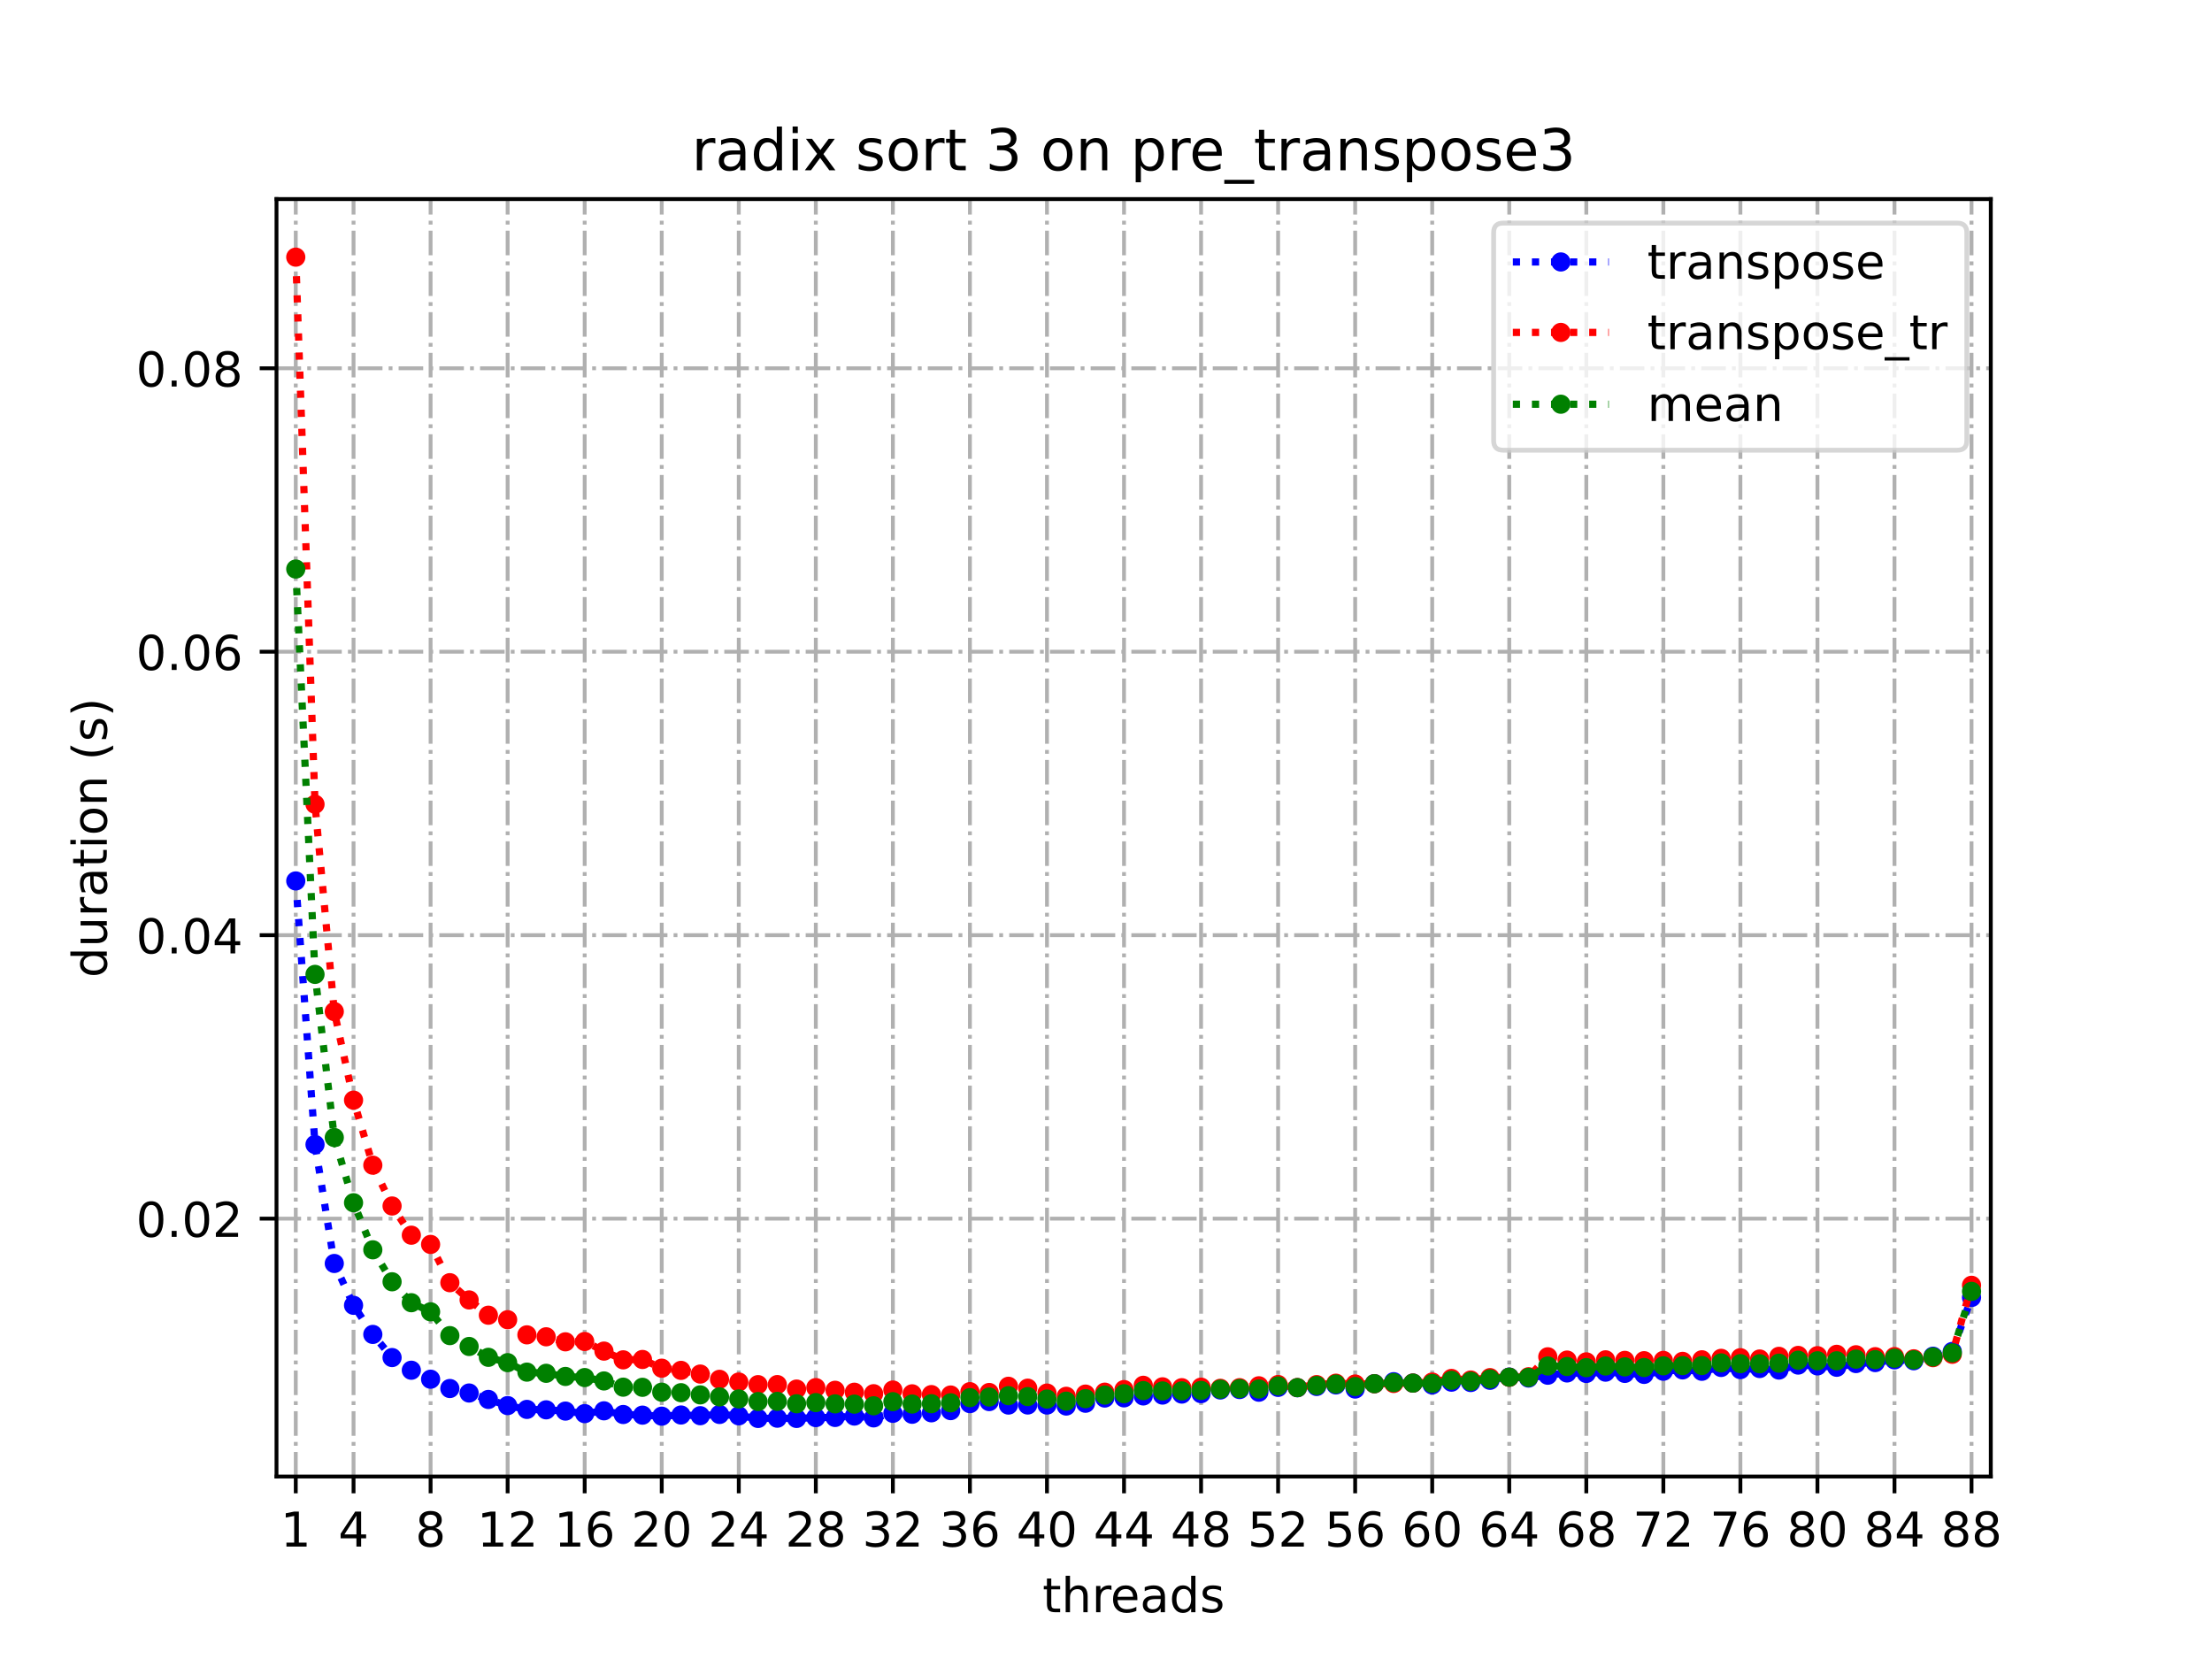 <?xml version="1.0" encoding="utf-8" standalone="no"?>
<!DOCTYPE svg PUBLIC "-//W3C//DTD SVG 1.1//EN"
  "http://www.w3.org/Graphics/SVG/1.1/DTD/svg11.dtd">
<!-- Created with matplotlib (https://matplotlib.org/) -->
<svg height="345.6pt" version="1.1" viewBox="0 0 460.8 345.6" width="460.8pt" xmlns="http://www.w3.org/2000/svg" xmlns:xlink="http://www.w3.org/1999/xlink">
 <defs>
  <style type="text/css">
*{stroke-linecap:butt;stroke-linejoin:round;}
  </style>
 </defs>
 <g id="figure_1">
  <g id="patch_1">
   <path d="M 0 345.6 
L 460.8 345.6 
L 460.8 0 
L 0 0 
z
" style="fill:#ffffff;"/>
  </g>
  <g id="axes_1">
   <g id="patch_2">
    <path d="M 57.6 307.584 
L 414.72 307.584 
L 414.72 41.472 
L 57.6 41.472 
z
" style="fill:#ffffff;"/>
   </g>
   <g id="matplotlib.axis_1">
    <g id="xtick_1">
     <g id="line2d_1">
      <path clip-path="url(#p06d39a4208)" d="M 61.613 307.584 
L 61.613 41.472 
" style="fill:none;stroke:#b0b0b0;stroke-dasharray:5.12,1.28,0.8,1.28;stroke-dashoffset:0;stroke-width:0.8;"/>
     </g>
     <g id="line2d_2">
      <defs>
       <path d="M 0 0 
L 0 3.5 
" id="m02af738578" style="stroke:#000000;stroke-width:0.8;"/>
      </defs>
      <g>
       <use style="stroke:#000000;stroke-width:0.8;" x="61.613" xlink:href="#m02af738578" y="307.584"/>
      </g>
     </g>
     <g id="text_1">
      <!-- 1 -->
      <defs>
       <path d="M 12.406 8.297 
L 28.516 8.297 
L 28.516 63.922 
L 10.984 60.406 
L 10.984 69.391 
L 28.422 72.906 
L 38.281 72.906 
L 38.281 8.297 
L 54.391 8.297 
L 54.391 0 
L 12.406 0 
z
" id="DejaVuSans-49"/>
      </defs>
      <g transform="translate(58.431 322.182)scale(0.1 -0.1)">
       <use xlink:href="#DejaVuSans-49"/>
      </g>
     </g>
    </g>
    <g id="xtick_2">
     <g id="line2d_3">
      <path clip-path="url(#p06d39a4208)" d="M 73.65 307.584 
L 73.65 41.472 
" style="fill:none;stroke:#b0b0b0;stroke-dasharray:5.12,1.28,0.8,1.28;stroke-dashoffset:0;stroke-width:0.8;"/>
     </g>
     <g id="line2d_4">
      <g>
       <use style="stroke:#000000;stroke-width:0.8;" x="73.65" xlink:href="#m02af738578" y="307.584"/>
      </g>
     </g>
     <g id="text_2">
      <!-- 4 -->
      <defs>
       <path d="M 37.797 64.312 
L 12.891 25.391 
L 37.797 25.391 
z
M 35.203 72.906 
L 47.609 72.906 
L 47.609 25.391 
L 58.016 25.391 
L 58.016 17.188 
L 47.609 17.188 
L 47.609 0 
L 37.797 0 
L 37.797 17.188 
L 4.891 17.188 
L 4.891 26.703 
z
" id="DejaVuSans-52"/>
      </defs>
      <g transform="translate(70.469 322.182)scale(0.1 -0.1)">
       <use xlink:href="#DejaVuSans-52"/>
      </g>
     </g>
    </g>
    <g id="xtick_3">
     <g id="line2d_5">
      <path clip-path="url(#p06d39a4208)" d="M 89.701 307.584 
L 89.701 41.472 
" style="fill:none;stroke:#b0b0b0;stroke-dasharray:5.12,1.28,0.8,1.28;stroke-dashoffset:0;stroke-width:0.8;"/>
     </g>
     <g id="line2d_6">
      <g>
       <use style="stroke:#000000;stroke-width:0.8;" x="89.701" xlink:href="#m02af738578" y="307.584"/>
      </g>
     </g>
     <g id="text_3">
      <!-- 8 -->
      <defs>
       <path d="M 31.781 34.625 
Q 24.75 34.625 20.719 30.859 
Q 16.703 27.094 16.703 20.516 
Q 16.703 13.922 20.719 10.156 
Q 24.75 6.391 31.781 6.391 
Q 38.812 6.391 42.859 10.172 
Q 46.922 13.969 46.922 20.516 
Q 46.922 27.094 42.891 30.859 
Q 38.875 34.625 31.781 34.625 
z
M 21.922 38.812 
Q 15.578 40.375 12.031 44.719 
Q 8.5 49.078 8.5 55.328 
Q 8.5 64.062 14.719 69.141 
Q 20.953 74.219 31.781 74.219 
Q 42.672 74.219 48.875 69.141 
Q 55.078 64.062 55.078 55.328 
Q 55.078 49.078 51.531 44.719 
Q 48 40.375 41.703 38.812 
Q 48.828 37.156 52.797 32.312 
Q 56.781 27.484 56.781 20.516 
Q 56.781 9.906 50.312 4.234 
Q 43.844 -1.422 31.781 -1.422 
Q 19.734 -1.422 13.25 4.234 
Q 6.781 9.906 6.781 20.516 
Q 6.781 27.484 10.781 32.312 
Q 14.797 37.156 21.922 38.812 
z
M 18.312 54.391 
Q 18.312 48.734 21.844 45.562 
Q 25.391 42.391 31.781 42.391 
Q 38.141 42.391 41.719 45.562 
Q 45.312 48.734 45.312 54.391 
Q 45.312 60.062 41.719 63.234 
Q 38.141 66.406 31.781 66.406 
Q 25.391 66.406 21.844 63.234 
Q 18.312 60.062 18.312 54.391 
z
" id="DejaVuSans-56"/>
      </defs>
      <g transform="translate(86.519 322.182)scale(0.1 -0.1)">
       <use xlink:href="#DejaVuSans-56"/>
      </g>
     </g>
    </g>
    <g id="xtick_4">
     <g id="line2d_7">
      <path clip-path="url(#p06d39a4208)" d="M 105.751 307.584 
L 105.751 41.472 
" style="fill:none;stroke:#b0b0b0;stroke-dasharray:5.12,1.28,0.8,1.28;stroke-dashoffset:0;stroke-width:0.8;"/>
     </g>
     <g id="line2d_8">
      <g>
       <use style="stroke:#000000;stroke-width:0.8;" x="105.751" xlink:href="#m02af738578" y="307.584"/>
      </g>
     </g>
     <g id="text_4">
      <!-- 12 -->
      <defs>
       <path d="M 19.188 8.297 
L 53.609 8.297 
L 53.609 0 
L 7.328 0 
L 7.328 8.297 
Q 12.938 14.109 22.625 23.891 
Q 32.328 33.688 34.812 36.531 
Q 39.547 41.844 41.422 45.531 
Q 43.312 49.219 43.312 52.781 
Q 43.312 58.594 39.234 62.25 
Q 35.156 65.922 28.609 65.922 
Q 23.969 65.922 18.812 64.312 
Q 13.672 62.703 7.812 59.422 
L 7.812 69.391 
Q 13.766 71.781 18.938 73 
Q 24.125 74.219 28.422 74.219 
Q 39.75 74.219 46.484 68.547 
Q 53.219 62.891 53.219 53.422 
Q 53.219 48.922 51.531 44.891 
Q 49.859 40.875 45.406 35.406 
Q 44.188 33.984 37.641 27.219 
Q 31.109 20.453 19.188 8.297 
z
" id="DejaVuSans-50"/>
      </defs>
      <g transform="translate(99.389 322.182)scale(0.1 -0.1)">
       <use xlink:href="#DejaVuSans-49"/>
       <use x="63.623" xlink:href="#DejaVuSans-50"/>
      </g>
     </g>
    </g>
    <g id="xtick_5">
     <g id="line2d_9">
      <path clip-path="url(#p06d39a4208)" d="M 121.801 307.584 
L 121.801 41.472 
" style="fill:none;stroke:#b0b0b0;stroke-dasharray:5.12,1.28,0.8,1.28;stroke-dashoffset:0;stroke-width:0.8;"/>
     </g>
     <g id="line2d_10">
      <g>
       <use style="stroke:#000000;stroke-width:0.8;" x="121.801" xlink:href="#m02af738578" y="307.584"/>
      </g>
     </g>
     <g id="text_5">
      <!-- 16 -->
      <defs>
       <path d="M 33.016 40.375 
Q 26.375 40.375 22.484 35.828 
Q 18.609 31.297 18.609 23.391 
Q 18.609 15.531 22.484 10.953 
Q 26.375 6.391 33.016 6.391 
Q 39.656 6.391 43.531 10.953 
Q 47.406 15.531 47.406 23.391 
Q 47.406 31.297 43.531 35.828 
Q 39.656 40.375 33.016 40.375 
z
M 52.594 71.297 
L 52.594 62.312 
Q 48.875 64.062 45.094 64.984 
Q 41.312 65.922 37.594 65.922 
Q 27.828 65.922 22.672 59.328 
Q 17.531 52.734 16.797 39.406 
Q 19.672 43.656 24.016 45.922 
Q 28.375 48.188 33.594 48.188 
Q 44.578 48.188 50.953 41.516 
Q 57.328 34.859 57.328 23.391 
Q 57.328 12.156 50.688 5.359 
Q 44.047 -1.422 33.016 -1.422 
Q 20.359 -1.422 13.672 8.266 
Q 6.984 17.969 6.984 36.375 
Q 6.984 53.656 15.188 63.938 
Q 23.391 74.219 37.203 74.219 
Q 40.922 74.219 44.703 73.484 
Q 48.484 72.75 52.594 71.297 
z
" id="DejaVuSans-54"/>
      </defs>
      <g transform="translate(115.439 322.182)scale(0.1 -0.1)">
       <use xlink:href="#DejaVuSans-49"/>
       <use x="63.623" xlink:href="#DejaVuSans-54"/>
      </g>
     </g>
    </g>
    <g id="xtick_6">
     <g id="line2d_11">
      <path clip-path="url(#p06d39a4208)" d="M 137.852 307.584 
L 137.852 41.472 
" style="fill:none;stroke:#b0b0b0;stroke-dasharray:5.12,1.28,0.8,1.28;stroke-dashoffset:0;stroke-width:0.8;"/>
     </g>
     <g id="line2d_12">
      <g>
       <use style="stroke:#000000;stroke-width:0.8;" x="137.852" xlink:href="#m02af738578" y="307.584"/>
      </g>
     </g>
     <g id="text_6">
      <!-- 20 -->
      <defs>
       <path d="M 31.781 66.406 
Q 24.172 66.406 20.328 58.906 
Q 16.5 51.422 16.5 36.375 
Q 16.5 21.391 20.328 13.891 
Q 24.172 6.391 31.781 6.391 
Q 39.453 6.391 43.281 13.891 
Q 47.125 21.391 47.125 36.375 
Q 47.125 51.422 43.281 58.906 
Q 39.453 66.406 31.781 66.406 
z
M 31.781 74.219 
Q 44.047 74.219 50.516 64.516 
Q 56.984 54.828 56.984 36.375 
Q 56.984 17.969 50.516 8.266 
Q 44.047 -1.422 31.781 -1.422 
Q 19.531 -1.422 13.062 8.266 
Q 6.594 17.969 6.594 36.375 
Q 6.594 54.828 13.062 64.516 
Q 19.531 74.219 31.781 74.219 
z
" id="DejaVuSans-48"/>
      </defs>
      <g transform="translate(131.489 322.182)scale(0.1 -0.1)">
       <use xlink:href="#DejaVuSans-50"/>
       <use x="63.623" xlink:href="#DejaVuSans-48"/>
      </g>
     </g>
    </g>
    <g id="xtick_7">
     <g id="line2d_13">
      <path clip-path="url(#p06d39a4208)" d="M 153.902 307.584 
L 153.902 41.472 
" style="fill:none;stroke:#b0b0b0;stroke-dasharray:5.12,1.28,0.8,1.28;stroke-dashoffset:0;stroke-width:0.8;"/>
     </g>
     <g id="line2d_14">
      <g>
       <use style="stroke:#000000;stroke-width:0.8;" x="153.902" xlink:href="#m02af738578" y="307.584"/>
      </g>
     </g>
     <g id="text_7">
      <!-- 24 -->
      <g transform="translate(147.54 322.182)scale(0.1 -0.1)">
       <use xlink:href="#DejaVuSans-50"/>
       <use x="63.623" xlink:href="#DejaVuSans-52"/>
      </g>
     </g>
    </g>
    <g id="xtick_8">
     <g id="line2d_15">
      <path clip-path="url(#p06d39a4208)" d="M 169.952 307.584 
L 169.952 41.472 
" style="fill:none;stroke:#b0b0b0;stroke-dasharray:5.12,1.28,0.8,1.28;stroke-dashoffset:0;stroke-width:0.8;"/>
     </g>
     <g id="line2d_16">
      <g>
       <use style="stroke:#000000;stroke-width:0.8;" x="169.952" xlink:href="#m02af738578" y="307.584"/>
      </g>
     </g>
     <g id="text_8">
      <!-- 28 -->
      <g transform="translate(163.59 322.182)scale(0.1 -0.1)">
       <use xlink:href="#DejaVuSans-50"/>
       <use x="63.623" xlink:href="#DejaVuSans-56"/>
      </g>
     </g>
    </g>
    <g id="xtick_9">
     <g id="line2d_17">
      <path clip-path="url(#p06d39a4208)" d="M 186.003 307.584 
L 186.003 41.472 
" style="fill:none;stroke:#b0b0b0;stroke-dasharray:5.12,1.28,0.8,1.28;stroke-dashoffset:0;stroke-width:0.8;"/>
     </g>
     <g id="line2d_18">
      <g>
       <use style="stroke:#000000;stroke-width:0.8;" x="186.003" xlink:href="#m02af738578" y="307.584"/>
      </g>
     </g>
     <g id="text_9">
      <!-- 32 -->
      <defs>
       <path d="M 40.578 39.312 
Q 47.656 37.797 51.625 33 
Q 55.609 28.219 55.609 21.188 
Q 55.609 10.406 48.188 4.484 
Q 40.766 -1.422 27.094 -1.422 
Q 22.516 -1.422 17.656 -0.516 
Q 12.797 0.391 7.625 2.203 
L 7.625 11.719 
Q 11.719 9.328 16.594 8.109 
Q 21.484 6.891 26.812 6.891 
Q 36.078 6.891 40.938 10.547 
Q 45.797 14.203 45.797 21.188 
Q 45.797 27.641 41.281 31.266 
Q 36.766 34.906 28.719 34.906 
L 20.219 34.906 
L 20.219 43.016 
L 29.109 43.016 
Q 36.375 43.016 40.234 45.922 
Q 44.094 48.828 44.094 54.297 
Q 44.094 59.906 40.109 62.906 
Q 36.141 65.922 28.719 65.922 
Q 24.656 65.922 20.016 65.031 
Q 15.375 64.156 9.812 62.312 
L 9.812 71.094 
Q 15.438 72.656 20.344 73.438 
Q 25.25 74.219 29.594 74.219 
Q 40.828 74.219 47.359 69.109 
Q 53.906 64.016 53.906 55.328 
Q 53.906 49.266 50.438 45.094 
Q 46.969 40.922 40.578 39.312 
z
" id="DejaVuSans-51"/>
      </defs>
      <g transform="translate(179.64 322.182)scale(0.1 -0.1)">
       <use xlink:href="#DejaVuSans-51"/>
       <use x="63.623" xlink:href="#DejaVuSans-50"/>
      </g>
     </g>
    </g>
    <g id="xtick_10">
     <g id="line2d_19">
      <path clip-path="url(#p06d39a4208)" d="M 202.053 307.584 
L 202.053 41.472 
" style="fill:none;stroke:#b0b0b0;stroke-dasharray:5.12,1.28,0.8,1.28;stroke-dashoffset:0;stroke-width:0.8;"/>
     </g>
     <g id="line2d_20">
      <g>
       <use style="stroke:#000000;stroke-width:0.8;" x="202.053" xlink:href="#m02af738578" y="307.584"/>
      </g>
     </g>
     <g id="text_10">
      <!-- 36 -->
      <g transform="translate(195.691 322.182)scale(0.1 -0.1)">
       <use xlink:href="#DejaVuSans-51"/>
       <use x="63.623" xlink:href="#DejaVuSans-54"/>
      </g>
     </g>
    </g>
    <g id="xtick_11">
     <g id="line2d_21">
      <path clip-path="url(#p06d39a4208)" d="M 218.103 307.584 
L 218.103 41.472 
" style="fill:none;stroke:#b0b0b0;stroke-dasharray:5.12,1.28,0.8,1.28;stroke-dashoffset:0;stroke-width:0.8;"/>
     </g>
     <g id="line2d_22">
      <g>
       <use style="stroke:#000000;stroke-width:0.8;" x="218.103" xlink:href="#m02af738578" y="307.584"/>
      </g>
     </g>
     <g id="text_11">
      <!-- 40 -->
      <g transform="translate(211.741 322.182)scale(0.1 -0.1)">
       <use xlink:href="#DejaVuSans-52"/>
       <use x="63.623" xlink:href="#DejaVuSans-48"/>
      </g>
     </g>
    </g>
    <g id="xtick_12">
     <g id="line2d_23">
      <path clip-path="url(#p06d39a4208)" d="M 234.154 307.584 
L 234.154 41.472 
" style="fill:none;stroke:#b0b0b0;stroke-dasharray:5.12,1.28,0.8,1.28;stroke-dashoffset:0;stroke-width:0.8;"/>
     </g>
     <g id="line2d_24">
      <g>
       <use style="stroke:#000000;stroke-width:0.8;" x="234.154" xlink:href="#m02af738578" y="307.584"/>
      </g>
     </g>
     <g id="text_12">
      <!-- 44 -->
      <g transform="translate(227.791 322.182)scale(0.1 -0.1)">
       <use xlink:href="#DejaVuSans-52"/>
       <use x="63.623" xlink:href="#DejaVuSans-52"/>
      </g>
     </g>
    </g>
    <g id="xtick_13">
     <g id="line2d_25">
      <path clip-path="url(#p06d39a4208)" d="M 250.204 307.584 
L 250.204 41.472 
" style="fill:none;stroke:#b0b0b0;stroke-dasharray:5.12,1.28,0.8,1.28;stroke-dashoffset:0;stroke-width:0.8;"/>
     </g>
     <g id="line2d_26">
      <g>
       <use style="stroke:#000000;stroke-width:0.8;" x="250.204" xlink:href="#m02af738578" y="307.584"/>
      </g>
     </g>
     <g id="text_13">
      <!-- 48 -->
      <g transform="translate(243.842 322.182)scale(0.1 -0.1)">
       <use xlink:href="#DejaVuSans-52"/>
       <use x="63.623" xlink:href="#DejaVuSans-56"/>
      </g>
     </g>
    </g>
    <g id="xtick_14">
     <g id="line2d_27">
      <path clip-path="url(#p06d39a4208)" d="M 266.254 307.584 
L 266.254 41.472 
" style="fill:none;stroke:#b0b0b0;stroke-dasharray:5.12,1.28,0.8,1.28;stroke-dashoffset:0;stroke-width:0.8;"/>
     </g>
     <g id="line2d_28">
      <g>
       <use style="stroke:#000000;stroke-width:0.8;" x="266.254" xlink:href="#m02af738578" y="307.584"/>
      </g>
     </g>
     <g id="text_14">
      <!-- 52 -->
      <defs>
       <path d="M 10.797 72.906 
L 49.516 72.906 
L 49.516 64.594 
L 19.828 64.594 
L 19.828 46.734 
Q 21.969 47.469 24.109 47.828 
Q 26.266 48.188 28.422 48.188 
Q 40.625 48.188 47.75 41.5 
Q 54.891 34.812 54.891 23.391 
Q 54.891 11.625 47.562 5.094 
Q 40.234 -1.422 26.906 -1.422 
Q 22.312 -1.422 17.547 -0.641 
Q 12.797 0.141 7.719 1.703 
L 7.719 11.625 
Q 12.109 9.234 16.797 8.062 
Q 21.484 6.891 26.703 6.891 
Q 35.156 6.891 40.078 11.328 
Q 45.016 15.766 45.016 23.391 
Q 45.016 31 40.078 35.438 
Q 35.156 39.891 26.703 39.891 
Q 22.75 39.891 18.812 39.016 
Q 14.891 38.141 10.797 36.281 
z
" id="DejaVuSans-53"/>
      </defs>
      <g transform="translate(259.892 322.182)scale(0.1 -0.1)">
       <use xlink:href="#DejaVuSans-53"/>
       <use x="63.623" xlink:href="#DejaVuSans-50"/>
      </g>
     </g>
    </g>
    <g id="xtick_15">
     <g id="line2d_29">
      <path clip-path="url(#p06d39a4208)" d="M 282.305 307.584 
L 282.305 41.472 
" style="fill:none;stroke:#b0b0b0;stroke-dasharray:5.12,1.28,0.8,1.28;stroke-dashoffset:0;stroke-width:0.8;"/>
     </g>
     <g id="line2d_30">
      <g>
       <use style="stroke:#000000;stroke-width:0.8;" x="282.305" xlink:href="#m02af738578" y="307.584"/>
      </g>
     </g>
     <g id="text_15">
      <!-- 56 -->
      <g transform="translate(275.942 322.182)scale(0.1 -0.1)">
       <use xlink:href="#DejaVuSans-53"/>
       <use x="63.623" xlink:href="#DejaVuSans-54"/>
      </g>
     </g>
    </g>
    <g id="xtick_16">
     <g id="line2d_31">
      <path clip-path="url(#p06d39a4208)" d="M 298.355 307.584 
L 298.355 41.472 
" style="fill:none;stroke:#b0b0b0;stroke-dasharray:5.12,1.28,0.8,1.28;stroke-dashoffset:0;stroke-width:0.8;"/>
     </g>
     <g id="line2d_32">
      <g>
       <use style="stroke:#000000;stroke-width:0.8;" x="298.355" xlink:href="#m02af738578" y="307.584"/>
      </g>
     </g>
     <g id="text_16">
      <!-- 60 -->
      <g transform="translate(291.993 322.182)scale(0.1 -0.1)">
       <use xlink:href="#DejaVuSans-54"/>
       <use x="63.623" xlink:href="#DejaVuSans-48"/>
      </g>
     </g>
    </g>
    <g id="xtick_17">
     <g id="line2d_33">
      <path clip-path="url(#p06d39a4208)" d="M 314.405 307.584 
L 314.405 41.472 
" style="fill:none;stroke:#b0b0b0;stroke-dasharray:5.12,1.28,0.8,1.28;stroke-dashoffset:0;stroke-width:0.8;"/>
     </g>
     <g id="line2d_34">
      <g>
       <use style="stroke:#000000;stroke-width:0.8;" x="314.405" xlink:href="#m02af738578" y="307.584"/>
      </g>
     </g>
     <g id="text_17">
      <!-- 64 -->
      <g transform="translate(308.043 322.182)scale(0.1 -0.1)">
       <use xlink:href="#DejaVuSans-54"/>
       <use x="63.623" xlink:href="#DejaVuSans-52"/>
      </g>
     </g>
    </g>
    <g id="xtick_18">
     <g id="line2d_35">
      <path clip-path="url(#p06d39a4208)" d="M 330.456 307.584 
L 330.456 41.472 
" style="fill:none;stroke:#b0b0b0;stroke-dasharray:5.12,1.28,0.8,1.28;stroke-dashoffset:0;stroke-width:0.8;"/>
     </g>
     <g id="line2d_36">
      <g>
       <use style="stroke:#000000;stroke-width:0.8;" x="330.456" xlink:href="#m02af738578" y="307.584"/>
      </g>
     </g>
     <g id="text_18">
      <!-- 68 -->
      <g transform="translate(324.093 322.182)scale(0.1 -0.1)">
       <use xlink:href="#DejaVuSans-54"/>
       <use x="63.623" xlink:href="#DejaVuSans-56"/>
      </g>
     </g>
    </g>
    <g id="xtick_19">
     <g id="line2d_37">
      <path clip-path="url(#p06d39a4208)" d="M 346.506 307.584 
L 346.506 41.472 
" style="fill:none;stroke:#b0b0b0;stroke-dasharray:5.12,1.28,0.8,1.28;stroke-dashoffset:0;stroke-width:0.8;"/>
     </g>
     <g id="line2d_38">
      <g>
       <use style="stroke:#000000;stroke-width:0.8;" x="346.506" xlink:href="#m02af738578" y="307.584"/>
      </g>
     </g>
     <g id="text_19">
      <!-- 72 -->
      <defs>
       <path d="M 8.203 72.906 
L 55.078 72.906 
L 55.078 68.703 
L 28.609 0 
L 18.312 0 
L 43.219 64.594 
L 8.203 64.594 
z
" id="DejaVuSans-55"/>
      </defs>
      <g transform="translate(340.144 322.182)scale(0.1 -0.1)">
       <use xlink:href="#DejaVuSans-55"/>
       <use x="63.623" xlink:href="#DejaVuSans-50"/>
      </g>
     </g>
    </g>
    <g id="xtick_20">
     <g id="line2d_39">
      <path clip-path="url(#p06d39a4208)" d="M 362.556 307.584 
L 362.556 41.472 
" style="fill:none;stroke:#b0b0b0;stroke-dasharray:5.12,1.28,0.8,1.28;stroke-dashoffset:0;stroke-width:0.8;"/>
     </g>
     <g id="line2d_40">
      <g>
       <use style="stroke:#000000;stroke-width:0.8;" x="362.556" xlink:href="#m02af738578" y="307.584"/>
      </g>
     </g>
     <g id="text_20">
      <!-- 76 -->
      <g transform="translate(356.194 322.182)scale(0.1 -0.1)">
       <use xlink:href="#DejaVuSans-55"/>
       <use x="63.623" xlink:href="#DejaVuSans-54"/>
      </g>
     </g>
    </g>
    <g id="xtick_21">
     <g id="line2d_41">
      <path clip-path="url(#p06d39a4208)" d="M 378.607 307.584 
L 378.607 41.472 
" style="fill:none;stroke:#b0b0b0;stroke-dasharray:5.12,1.28,0.8,1.28;stroke-dashoffset:0;stroke-width:0.8;"/>
     </g>
     <g id="line2d_42">
      <g>
       <use style="stroke:#000000;stroke-width:0.8;" x="378.607" xlink:href="#m02af738578" y="307.584"/>
      </g>
     </g>
     <g id="text_21">
      <!-- 80 -->
      <g transform="translate(372.244 322.182)scale(0.1 -0.1)">
       <use xlink:href="#DejaVuSans-56"/>
       <use x="63.623" xlink:href="#DejaVuSans-48"/>
      </g>
     </g>
    </g>
    <g id="xtick_22">
     <g id="line2d_43">
      <path clip-path="url(#p06d39a4208)" d="M 394.657 307.584 
L 394.657 41.472 
" style="fill:none;stroke:#b0b0b0;stroke-dasharray:5.12,1.28,0.8,1.28;stroke-dashoffset:0;stroke-width:0.8;"/>
     </g>
     <g id="line2d_44">
      <g>
       <use style="stroke:#000000;stroke-width:0.8;" x="394.657" xlink:href="#m02af738578" y="307.584"/>
      </g>
     </g>
     <g id="text_22">
      <!-- 84 -->
      <g transform="translate(388.295 322.182)scale(0.1 -0.1)">
       <use xlink:href="#DejaVuSans-56"/>
       <use x="63.623" xlink:href="#DejaVuSans-52"/>
      </g>
     </g>
    </g>
    <g id="xtick_23">
     <g id="line2d_45">
      <path clip-path="url(#p06d39a4208)" d="M 410.707 307.584 
L 410.707 41.472 
" style="fill:none;stroke:#b0b0b0;stroke-dasharray:5.12,1.28,0.8,1.28;stroke-dashoffset:0;stroke-width:0.8;"/>
     </g>
     <g id="line2d_46">
      <g>
       <use style="stroke:#000000;stroke-width:0.8;" x="410.707" xlink:href="#m02af738578" y="307.584"/>
      </g>
     </g>
     <g id="text_23">
      <!-- 88 -->
      <g transform="translate(404.345 322.182)scale(0.1 -0.1)">
       <use xlink:href="#DejaVuSans-56"/>
       <use x="63.623" xlink:href="#DejaVuSans-56"/>
      </g>
     </g>
    </g>
    <g id="text_24">
     <!-- threads -->
     <defs>
      <path d="M 18.312 70.219 
L 18.312 54.688 
L 36.812 54.688 
L 36.812 47.703 
L 18.312 47.703 
L 18.312 18.016 
Q 18.312 11.328 20.141 9.422 
Q 21.969 7.516 27.594 7.516 
L 36.812 7.516 
L 36.812 0 
L 27.594 0 
Q 17.188 0 13.234 3.875 
Q 9.281 7.766 9.281 18.016 
L 9.281 47.703 
L 2.688 47.703 
L 2.688 54.688 
L 9.281 54.688 
L 9.281 70.219 
z
" id="DejaVuSans-116"/>
      <path d="M 54.891 33.016 
L 54.891 0 
L 45.906 0 
L 45.906 32.719 
Q 45.906 40.484 42.875 44.328 
Q 39.844 48.188 33.797 48.188 
Q 26.516 48.188 22.312 43.547 
Q 18.109 38.922 18.109 30.906 
L 18.109 0 
L 9.078 0 
L 9.078 75.984 
L 18.109 75.984 
L 18.109 46.188 
Q 21.344 51.125 25.703 53.562 
Q 30.078 56 35.797 56 
Q 45.219 56 50.047 50.172 
Q 54.891 44.344 54.891 33.016 
z
" id="DejaVuSans-104"/>
      <path d="M 41.109 46.297 
Q 39.594 47.172 37.812 47.578 
Q 36.031 48 33.891 48 
Q 26.266 48 22.188 43.047 
Q 18.109 38.094 18.109 28.812 
L 18.109 0 
L 9.078 0 
L 9.078 54.688 
L 18.109 54.688 
L 18.109 46.188 
Q 20.953 51.172 25.484 53.578 
Q 30.031 56 36.531 56 
Q 37.453 56 38.578 55.875 
Q 39.703 55.766 41.062 55.516 
z
" id="DejaVuSans-114"/>
      <path d="M 56.203 29.594 
L 56.203 25.203 
L 14.891 25.203 
Q 15.484 15.922 20.484 11.062 
Q 25.484 6.203 34.422 6.203 
Q 39.594 6.203 44.453 7.469 
Q 49.312 8.734 54.109 11.281 
L 54.109 2.781 
Q 49.266 0.734 44.188 -0.344 
Q 39.109 -1.422 33.891 -1.422 
Q 20.797 -1.422 13.156 6.188 
Q 5.516 13.812 5.516 26.812 
Q 5.516 40.234 12.766 48.109 
Q 20.016 56 32.328 56 
Q 43.359 56 49.781 48.891 
Q 56.203 41.797 56.203 29.594 
z
M 47.219 32.234 
Q 47.125 39.594 43.094 43.984 
Q 39.062 48.391 32.422 48.391 
Q 24.906 48.391 20.391 44.141 
Q 15.875 39.891 15.188 32.172 
z
" id="DejaVuSans-101"/>
      <path d="M 34.281 27.484 
Q 23.391 27.484 19.188 25 
Q 14.984 22.516 14.984 16.5 
Q 14.984 11.719 18.141 8.906 
Q 21.297 6.109 26.703 6.109 
Q 34.188 6.109 38.703 11.406 
Q 43.219 16.703 43.219 25.484 
L 43.219 27.484 
z
M 52.203 31.203 
L 52.203 0 
L 43.219 0 
L 43.219 8.297 
Q 40.141 3.328 35.547 0.953 
Q 30.953 -1.422 24.312 -1.422 
Q 15.922 -1.422 10.953 3.297 
Q 6 8.016 6 15.922 
Q 6 25.141 12.172 29.828 
Q 18.359 34.516 30.609 34.516 
L 43.219 34.516 
L 43.219 35.406 
Q 43.219 41.609 39.141 45 
Q 35.062 48.391 27.688 48.391 
Q 23 48.391 18.547 47.266 
Q 14.109 46.141 10.016 43.891 
L 10.016 52.203 
Q 14.938 54.109 19.578 55.047 
Q 24.219 56 28.609 56 
Q 40.484 56 46.344 49.844 
Q 52.203 43.703 52.203 31.203 
z
" id="DejaVuSans-97"/>
      <path d="M 45.406 46.391 
L 45.406 75.984 
L 54.391 75.984 
L 54.391 0 
L 45.406 0 
L 45.406 8.203 
Q 42.578 3.328 38.25 0.953 
Q 33.938 -1.422 27.875 -1.422 
Q 17.969 -1.422 11.734 6.484 
Q 5.516 14.406 5.516 27.297 
Q 5.516 40.188 11.734 48.094 
Q 17.969 56 27.875 56 
Q 33.938 56 38.25 53.625 
Q 42.578 51.266 45.406 46.391 
z
M 14.797 27.297 
Q 14.797 17.391 18.875 11.75 
Q 22.953 6.109 30.078 6.109 
Q 37.203 6.109 41.297 11.75 
Q 45.406 17.391 45.406 27.297 
Q 45.406 37.203 41.297 42.844 
Q 37.203 48.484 30.078 48.484 
Q 22.953 48.484 18.875 42.844 
Q 14.797 37.203 14.797 27.297 
z
" id="DejaVuSans-100"/>
      <path d="M 44.281 53.078 
L 44.281 44.578 
Q 40.484 46.531 36.375 47.5 
Q 32.281 48.484 27.875 48.484 
Q 21.188 48.484 17.844 46.438 
Q 14.5 44.391 14.5 40.281 
Q 14.5 37.156 16.891 35.375 
Q 19.281 33.594 26.516 31.984 
L 29.594 31.297 
Q 39.156 29.25 43.188 25.516 
Q 47.219 21.781 47.219 15.094 
Q 47.219 7.469 41.188 3.016 
Q 35.156 -1.422 24.609 -1.422 
Q 20.219 -1.422 15.453 -0.562 
Q 10.688 0.297 5.422 2 
L 5.422 11.281 
Q 10.406 8.688 15.234 7.391 
Q 20.062 6.109 24.812 6.109 
Q 31.156 6.109 34.562 8.281 
Q 37.984 10.453 37.984 14.406 
Q 37.984 18.062 35.516 20.016 
Q 33.062 21.969 24.703 23.781 
L 21.578 24.516 
Q 13.234 26.266 9.516 29.906 
Q 5.812 33.547 5.812 39.891 
Q 5.812 47.609 11.281 51.797 
Q 16.75 56 26.812 56 
Q 31.781 56 36.172 55.266 
Q 40.578 54.547 44.281 53.078 
z
" id="DejaVuSans-115"/>
     </defs>
     <g transform="translate(217.169 335.861)scale(0.1 -0.1)">
      <use xlink:href="#DejaVuSans-116"/>
      <use x="39.209" xlink:href="#DejaVuSans-104"/>
      <use x="102.588" xlink:href="#DejaVuSans-114"/>
      <use x="141.451" xlink:href="#DejaVuSans-101"/>
      <use x="202.975" xlink:href="#DejaVuSans-97"/>
      <use x="264.254" xlink:href="#DejaVuSans-100"/>
      <use x="327.73" xlink:href="#DejaVuSans-115"/>
     </g>
    </g>
   </g>
   <g id="matplotlib.axis_2">
    <g id="ytick_1">
     <g id="line2d_47">
      <path clip-path="url(#p06d39a4208)" d="M 57.6 253.859 
L 414.72 253.859 
" style="fill:none;stroke:#b0b0b0;stroke-dasharray:5.12,1.28,0.8,1.28;stroke-dashoffset:0;stroke-width:0.8;"/>
     </g>
     <g id="line2d_48">
      <defs>
       <path d="M 0 0 
L -3.5 0 
" id="mb4b360c73d" style="stroke:#000000;stroke-width:0.8;"/>
      </defs>
      <g>
       <use style="stroke:#000000;stroke-width:0.8;" x="57.6" xlink:href="#mb4b360c73d" y="253.859"/>
      </g>
     </g>
     <g id="text_25">
      <!-- 0.02 -->
      <defs>
       <path d="M 10.688 12.406 
L 21 12.406 
L 21 0 
L 10.688 0 
z
" id="DejaVuSans-46"/>
      </defs>
      <g transform="translate(28.334 257.658)scale(0.1 -0.1)">
       <use xlink:href="#DejaVuSans-48"/>
       <use x="63.623" xlink:href="#DejaVuSans-46"/>
       <use x="95.41" xlink:href="#DejaVuSans-48"/>
       <use x="159.033" xlink:href="#DejaVuSans-50"/>
      </g>
     </g>
    </g>
    <g id="ytick_2">
     <g id="line2d_49">
      <path clip-path="url(#p06d39a4208)" d="M 57.6 194.813 
L 414.72 194.813 
" style="fill:none;stroke:#b0b0b0;stroke-dasharray:5.12,1.28,0.8,1.28;stroke-dashoffset:0;stroke-width:0.8;"/>
     </g>
     <g id="line2d_50">
      <g>
       <use style="stroke:#000000;stroke-width:0.8;" x="57.6" xlink:href="#mb4b360c73d" y="194.813"/>
      </g>
     </g>
     <g id="text_26">
      <!-- 0.04 -->
      <g transform="translate(28.334 198.612)scale(0.1 -0.1)">
       <use xlink:href="#DejaVuSans-48"/>
       <use x="63.623" xlink:href="#DejaVuSans-46"/>
       <use x="95.41" xlink:href="#DejaVuSans-48"/>
       <use x="159.033" xlink:href="#DejaVuSans-52"/>
      </g>
     </g>
    </g>
    <g id="ytick_3">
     <g id="line2d_51">
      <path clip-path="url(#p06d39a4208)" d="M 57.6 135.766 
L 414.72 135.766 
" style="fill:none;stroke:#b0b0b0;stroke-dasharray:5.12,1.28,0.8,1.28;stroke-dashoffset:0;stroke-width:0.8;"/>
     </g>
     <g id="line2d_52">
      <g>
       <use style="stroke:#000000;stroke-width:0.8;" x="57.6" xlink:href="#mb4b360c73d" y="135.766"/>
      </g>
     </g>
     <g id="text_27">
      <!-- 0.06 -->
      <g transform="translate(28.334 139.565)scale(0.1 -0.1)">
       <use xlink:href="#DejaVuSans-48"/>
       <use x="63.623" xlink:href="#DejaVuSans-46"/>
       <use x="95.41" xlink:href="#DejaVuSans-48"/>
       <use x="159.033" xlink:href="#DejaVuSans-54"/>
      </g>
     </g>
    </g>
    <g id="ytick_4">
     <g id="line2d_53">
      <path clip-path="url(#p06d39a4208)" d="M 57.6 76.72 
L 414.72 76.72 
" style="fill:none;stroke:#b0b0b0;stroke-dasharray:5.12,1.28,0.8,1.28;stroke-dashoffset:0;stroke-width:0.8;"/>
     </g>
     <g id="line2d_54">
      <g>
       <use style="stroke:#000000;stroke-width:0.8;" x="57.6" xlink:href="#mb4b360c73d" y="76.72"/>
      </g>
     </g>
     <g id="text_28">
      <!-- 0.08 -->
      <g transform="translate(28.334 80.519)scale(0.1 -0.1)">
       <use xlink:href="#DejaVuSans-48"/>
       <use x="63.623" xlink:href="#DejaVuSans-46"/>
       <use x="95.41" xlink:href="#DejaVuSans-48"/>
       <use x="159.033" xlink:href="#DejaVuSans-56"/>
      </g>
     </g>
    </g>
    <g id="text_29">
     <!-- duration (s) -->
     <defs>
      <path d="M 8.5 21.578 
L 8.5 54.688 
L 17.484 54.688 
L 17.484 21.922 
Q 17.484 14.156 20.5 10.266 
Q 23.531 6.391 29.594 6.391 
Q 36.859 6.391 41.078 11.031 
Q 45.312 15.672 45.312 23.688 
L 45.312 54.688 
L 54.297 54.688 
L 54.297 0 
L 45.312 0 
L 45.312 8.406 
Q 42.047 3.422 37.719 1 
Q 33.406 -1.422 27.688 -1.422 
Q 18.266 -1.422 13.375 4.438 
Q 8.5 10.297 8.5 21.578 
z
M 31.109 56 
z
" id="DejaVuSans-117"/>
      <path d="M 9.422 54.688 
L 18.406 54.688 
L 18.406 0 
L 9.422 0 
z
M 9.422 75.984 
L 18.406 75.984 
L 18.406 64.594 
L 9.422 64.594 
z
" id="DejaVuSans-105"/>
      <path d="M 30.609 48.391 
Q 23.391 48.391 19.188 42.75 
Q 14.984 37.109 14.984 27.297 
Q 14.984 17.484 19.156 11.844 
Q 23.344 6.203 30.609 6.203 
Q 37.797 6.203 41.984 11.859 
Q 46.188 17.531 46.188 27.297 
Q 46.188 37.016 41.984 42.703 
Q 37.797 48.391 30.609 48.391 
z
M 30.609 56 
Q 42.328 56 49.016 48.375 
Q 55.719 40.766 55.719 27.297 
Q 55.719 13.875 49.016 6.219 
Q 42.328 -1.422 30.609 -1.422 
Q 18.844 -1.422 12.172 6.219 
Q 5.516 13.875 5.516 27.297 
Q 5.516 40.766 12.172 48.375 
Q 18.844 56 30.609 56 
z
" id="DejaVuSans-111"/>
      <path d="M 54.891 33.016 
L 54.891 0 
L 45.906 0 
L 45.906 32.719 
Q 45.906 40.484 42.875 44.328 
Q 39.844 48.188 33.797 48.188 
Q 26.516 48.188 22.312 43.547 
Q 18.109 38.922 18.109 30.906 
L 18.109 0 
L 9.078 0 
L 9.078 54.688 
L 18.109 54.688 
L 18.109 46.188 
Q 21.344 51.125 25.703 53.562 
Q 30.078 56 35.797 56 
Q 45.219 56 50.047 50.172 
Q 54.891 44.344 54.891 33.016 
z
" id="DejaVuSans-110"/>
      <path id="DejaVuSans-32"/>
      <path d="M 31 75.875 
Q 24.469 64.656 21.281 53.656 
Q 18.109 42.672 18.109 31.391 
Q 18.109 20.125 21.312 9.062 
Q 24.516 -2 31 -13.188 
L 23.188 -13.188 
Q 15.875 -1.703 12.234 9.375 
Q 8.594 20.453 8.594 31.391 
Q 8.594 42.281 12.203 53.312 
Q 15.828 64.359 23.188 75.875 
z
" id="DejaVuSans-40"/>
      <path d="M 8.016 75.875 
L 15.828 75.875 
Q 23.141 64.359 26.781 53.312 
Q 30.422 42.281 30.422 31.391 
Q 30.422 20.453 26.781 9.375 
Q 23.141 -1.703 15.828 -13.188 
L 8.016 -13.188 
Q 14.5 -2 17.703 9.062 
Q 20.906 20.125 20.906 31.391 
Q 20.906 42.672 17.703 53.656 
Q 14.5 64.656 8.016 75.875 
z
" id="DejaVuSans-41"/>
     </defs>
     <g transform="translate(22.255 203.663)rotate(-90)scale(0.1 -0.1)">
      <use xlink:href="#DejaVuSans-100"/>
      <use x="63.477" xlink:href="#DejaVuSans-117"/>
      <use x="126.855" xlink:href="#DejaVuSans-114"/>
      <use x="167.969" xlink:href="#DejaVuSans-97"/>
      <use x="229.248" xlink:href="#DejaVuSans-116"/>
      <use x="268.457" xlink:href="#DejaVuSans-105"/>
      <use x="296.24" xlink:href="#DejaVuSans-111"/>
      <use x="357.422" xlink:href="#DejaVuSans-110"/>
      <use x="420.801" xlink:href="#DejaVuSans-32"/>
      <use x="452.588" xlink:href="#DejaVuSans-40"/>
      <use x="491.602" xlink:href="#DejaVuSans-115"/>
      <use x="543.701" xlink:href="#DejaVuSans-41"/>
     </g>
    </g>
   </g>
   <g id="line2d_55">
    <path clip-path="url(#p06d39a4208)" d="M 61.613 183.516 
L 65.625 238.423 
L 69.638 263.206 
L 73.65 271.92 
L 77.663 277.985 
L 81.676 282.804 
L 85.688 285.444 
L 89.701 287.316 
L 93.713 289.254 
L 97.726 290.189 
L 101.738 291.528 
L 105.751 292.811 
L 109.764 293.606 
L 113.776 293.694 
L 117.789 293.955 
L 121.801 294.485 
L 125.814 293.898 
L 129.827 294.668 
L 133.839 294.801 
L 137.852 295.017 
L 141.864 294.771 
L 145.877 294.916 
L 149.889 294.654 
L 153.902 294.941 
L 157.915 295.488 
L 161.927 295.435 
L 165.94 295.485 
L 169.952 295.313 
L 173.965 295.282 
L 177.978 294.991 
L 181.99 295.372 
L 186.003 294.42 
L 190.015 294.615 
L 194.028 294.313 
L 198.04 293.856 
L 202.053 292.398 
L 206.066 291.971 
L 210.078 292.698 
L 214.091 292.685 
L 218.103 292.694 
L 222.116 292.901 
L 226.129 292.32 
L 230.141 291.235 
L 234.154 291.199 
L 238.166 290.798 
L 242.179 290.616 
L 246.191 290.409 
L 250.204 290.325 
L 254.217 289.561 
L 258.229 289.469 
L 262.242 290.019 
L 266.254 289.015 
L 270.267 289.093 
L 274.28 288.825 
L 278.292 288.504 
L 282.305 289.362 
L 286.317 288.241 
L 290.33 287.833 
L 294.342 288.124 
L 298.355 288.504 
L 302.368 287.93 
L 306.38 288.003 
L 310.393 287.54 
L 314.405 286.872 
L 318.418 287.071 
L 322.431 286.481 
L 326.443 286.011 
L 330.456 286.116 
L 334.468 285.844 
L 338.481 286.103 
L 342.493 286.309 
L 346.506 285.652 
L 350.519 285.373 
L 354.531 285.662 
L 358.544 284.866 
L 362.556 285.313 
L 366.569 285.086 
L 370.582 285.406 
L 374.594 284.368 
L 378.607 284.541 
L 382.619 284.826 
L 386.632 284.052 
L 390.644 283.848 
L 394.657 283.28 
L 398.67 283.469 
L 402.682 282.528 
L 406.695 281.535 
L 410.707 270.287 
" style="fill:none;stroke:#0000ff;stroke-dasharray:1.5,2.475;stroke-dashoffset:0;stroke-width:1.5;"/>
    <defs>
     <path d="M 0 1.5 
C 0.398 1.5 0.779 1.342 1.061 1.061 
C 1.342 0.779 1.5 0.398 1.5 0 
C 1.5 -0.398 1.342 -0.779 1.061 -1.061 
C 0.779 -1.342 0.398 -1.5 0 -1.5 
C -0.398 -1.5 -0.779 -1.342 -1.061 -1.061 
C -1.342 -0.779 -1.5 -0.398 -1.5 0 
C -1.5 0.398 -1.342 0.779 -1.061 1.061 
C -0.779 1.342 -0.398 1.5 0 1.5 
z
" id="m325aa1c8b5" style="stroke:#0000ff;"/>
    </defs>
    <g clip-path="url(#p06d39a4208)">
     <use style="fill:#0000ff;stroke:#0000ff;" x="61.613" xlink:href="#m325aa1c8b5" y="183.516"/>
     <use style="fill:#0000ff;stroke:#0000ff;" x="65.625" xlink:href="#m325aa1c8b5" y="238.423"/>
     <use style="fill:#0000ff;stroke:#0000ff;" x="69.638" xlink:href="#m325aa1c8b5" y="263.206"/>
     <use style="fill:#0000ff;stroke:#0000ff;" x="73.65" xlink:href="#m325aa1c8b5" y="271.92"/>
     <use style="fill:#0000ff;stroke:#0000ff;" x="77.663" xlink:href="#m325aa1c8b5" y="277.985"/>
     <use style="fill:#0000ff;stroke:#0000ff;" x="81.676" xlink:href="#m325aa1c8b5" y="282.804"/>
     <use style="fill:#0000ff;stroke:#0000ff;" x="85.688" xlink:href="#m325aa1c8b5" y="285.444"/>
     <use style="fill:#0000ff;stroke:#0000ff;" x="89.701" xlink:href="#m325aa1c8b5" y="287.316"/>
     <use style="fill:#0000ff;stroke:#0000ff;" x="93.713" xlink:href="#m325aa1c8b5" y="289.254"/>
     <use style="fill:#0000ff;stroke:#0000ff;" x="97.726" xlink:href="#m325aa1c8b5" y="290.189"/>
     <use style="fill:#0000ff;stroke:#0000ff;" x="101.738" xlink:href="#m325aa1c8b5" y="291.528"/>
     <use style="fill:#0000ff;stroke:#0000ff;" x="105.751" xlink:href="#m325aa1c8b5" y="292.811"/>
     <use style="fill:#0000ff;stroke:#0000ff;" x="109.764" xlink:href="#m325aa1c8b5" y="293.606"/>
     <use style="fill:#0000ff;stroke:#0000ff;" x="113.776" xlink:href="#m325aa1c8b5" y="293.694"/>
     <use style="fill:#0000ff;stroke:#0000ff;" x="117.789" xlink:href="#m325aa1c8b5" y="293.955"/>
     <use style="fill:#0000ff;stroke:#0000ff;" x="121.801" xlink:href="#m325aa1c8b5" y="294.485"/>
     <use style="fill:#0000ff;stroke:#0000ff;" x="125.814" xlink:href="#m325aa1c8b5" y="293.898"/>
     <use style="fill:#0000ff;stroke:#0000ff;" x="129.827" xlink:href="#m325aa1c8b5" y="294.668"/>
     <use style="fill:#0000ff;stroke:#0000ff;" x="133.839" xlink:href="#m325aa1c8b5" y="294.801"/>
     <use style="fill:#0000ff;stroke:#0000ff;" x="137.852" xlink:href="#m325aa1c8b5" y="295.017"/>
     <use style="fill:#0000ff;stroke:#0000ff;" x="141.864" xlink:href="#m325aa1c8b5" y="294.771"/>
     <use style="fill:#0000ff;stroke:#0000ff;" x="145.877" xlink:href="#m325aa1c8b5" y="294.916"/>
     <use style="fill:#0000ff;stroke:#0000ff;" x="149.889" xlink:href="#m325aa1c8b5" y="294.654"/>
     <use style="fill:#0000ff;stroke:#0000ff;" x="153.902" xlink:href="#m325aa1c8b5" y="294.941"/>
     <use style="fill:#0000ff;stroke:#0000ff;" x="157.915" xlink:href="#m325aa1c8b5" y="295.488"/>
     <use style="fill:#0000ff;stroke:#0000ff;" x="161.927" xlink:href="#m325aa1c8b5" y="295.435"/>
     <use style="fill:#0000ff;stroke:#0000ff;" x="165.94" xlink:href="#m325aa1c8b5" y="295.485"/>
     <use style="fill:#0000ff;stroke:#0000ff;" x="169.952" xlink:href="#m325aa1c8b5" y="295.313"/>
     <use style="fill:#0000ff;stroke:#0000ff;" x="173.965" xlink:href="#m325aa1c8b5" y="295.282"/>
     <use style="fill:#0000ff;stroke:#0000ff;" x="177.978" xlink:href="#m325aa1c8b5" y="294.991"/>
     <use style="fill:#0000ff;stroke:#0000ff;" x="181.99" xlink:href="#m325aa1c8b5" y="295.372"/>
     <use style="fill:#0000ff;stroke:#0000ff;" x="186.003" xlink:href="#m325aa1c8b5" y="294.42"/>
     <use style="fill:#0000ff;stroke:#0000ff;" x="190.015" xlink:href="#m325aa1c8b5" y="294.615"/>
     <use style="fill:#0000ff;stroke:#0000ff;" x="194.028" xlink:href="#m325aa1c8b5" y="294.313"/>
     <use style="fill:#0000ff;stroke:#0000ff;" x="198.04" xlink:href="#m325aa1c8b5" y="293.856"/>
     <use style="fill:#0000ff;stroke:#0000ff;" x="202.053" xlink:href="#m325aa1c8b5" y="292.398"/>
     <use style="fill:#0000ff;stroke:#0000ff;" x="206.066" xlink:href="#m325aa1c8b5" y="291.971"/>
     <use style="fill:#0000ff;stroke:#0000ff;" x="210.078" xlink:href="#m325aa1c8b5" y="292.698"/>
     <use style="fill:#0000ff;stroke:#0000ff;" x="214.091" xlink:href="#m325aa1c8b5" y="292.685"/>
     <use style="fill:#0000ff;stroke:#0000ff;" x="218.103" xlink:href="#m325aa1c8b5" y="292.694"/>
     <use style="fill:#0000ff;stroke:#0000ff;" x="222.116" xlink:href="#m325aa1c8b5" y="292.901"/>
     <use style="fill:#0000ff;stroke:#0000ff;" x="226.129" xlink:href="#m325aa1c8b5" y="292.32"/>
     <use style="fill:#0000ff;stroke:#0000ff;" x="230.141" xlink:href="#m325aa1c8b5" y="291.235"/>
     <use style="fill:#0000ff;stroke:#0000ff;" x="234.154" xlink:href="#m325aa1c8b5" y="291.199"/>
     <use style="fill:#0000ff;stroke:#0000ff;" x="238.166" xlink:href="#m325aa1c8b5" y="290.798"/>
     <use style="fill:#0000ff;stroke:#0000ff;" x="242.179" xlink:href="#m325aa1c8b5" y="290.616"/>
     <use style="fill:#0000ff;stroke:#0000ff;" x="246.191" xlink:href="#m325aa1c8b5" y="290.409"/>
     <use style="fill:#0000ff;stroke:#0000ff;" x="250.204" xlink:href="#m325aa1c8b5" y="290.325"/>
     <use style="fill:#0000ff;stroke:#0000ff;" x="254.217" xlink:href="#m325aa1c8b5" y="289.561"/>
     <use style="fill:#0000ff;stroke:#0000ff;" x="258.229" xlink:href="#m325aa1c8b5" y="289.469"/>
     <use style="fill:#0000ff;stroke:#0000ff;" x="262.242" xlink:href="#m325aa1c8b5" y="290.019"/>
     <use style="fill:#0000ff;stroke:#0000ff;" x="266.254" xlink:href="#m325aa1c8b5" y="289.015"/>
     <use style="fill:#0000ff;stroke:#0000ff;" x="270.267" xlink:href="#m325aa1c8b5" y="289.093"/>
     <use style="fill:#0000ff;stroke:#0000ff;" x="274.28" xlink:href="#m325aa1c8b5" y="288.825"/>
     <use style="fill:#0000ff;stroke:#0000ff;" x="278.292" xlink:href="#m325aa1c8b5" y="288.504"/>
     <use style="fill:#0000ff;stroke:#0000ff;" x="282.305" xlink:href="#m325aa1c8b5" y="289.362"/>
     <use style="fill:#0000ff;stroke:#0000ff;" x="286.317" xlink:href="#m325aa1c8b5" y="288.241"/>
     <use style="fill:#0000ff;stroke:#0000ff;" x="290.33" xlink:href="#m325aa1c8b5" y="287.833"/>
     <use style="fill:#0000ff;stroke:#0000ff;" x="294.342" xlink:href="#m325aa1c8b5" y="288.124"/>
     <use style="fill:#0000ff;stroke:#0000ff;" x="298.355" xlink:href="#m325aa1c8b5" y="288.504"/>
     <use style="fill:#0000ff;stroke:#0000ff;" x="302.368" xlink:href="#m325aa1c8b5" y="287.93"/>
     <use style="fill:#0000ff;stroke:#0000ff;" x="306.38" xlink:href="#m325aa1c8b5" y="288.003"/>
     <use style="fill:#0000ff;stroke:#0000ff;" x="310.393" xlink:href="#m325aa1c8b5" y="287.54"/>
     <use style="fill:#0000ff;stroke:#0000ff;" x="314.405" xlink:href="#m325aa1c8b5" y="286.872"/>
     <use style="fill:#0000ff;stroke:#0000ff;" x="318.418" xlink:href="#m325aa1c8b5" y="287.071"/>
     <use style="fill:#0000ff;stroke:#0000ff;" x="322.431" xlink:href="#m325aa1c8b5" y="286.481"/>
     <use style="fill:#0000ff;stroke:#0000ff;" x="326.443" xlink:href="#m325aa1c8b5" y="286.011"/>
     <use style="fill:#0000ff;stroke:#0000ff;" x="330.456" xlink:href="#m325aa1c8b5" y="286.116"/>
     <use style="fill:#0000ff;stroke:#0000ff;" x="334.468" xlink:href="#m325aa1c8b5" y="285.844"/>
     <use style="fill:#0000ff;stroke:#0000ff;" x="338.481" xlink:href="#m325aa1c8b5" y="286.103"/>
     <use style="fill:#0000ff;stroke:#0000ff;" x="342.493" xlink:href="#m325aa1c8b5" y="286.309"/>
     <use style="fill:#0000ff;stroke:#0000ff;" x="346.506" xlink:href="#m325aa1c8b5" y="285.652"/>
     <use style="fill:#0000ff;stroke:#0000ff;" x="350.519" xlink:href="#m325aa1c8b5" y="285.373"/>
     <use style="fill:#0000ff;stroke:#0000ff;" x="354.531" xlink:href="#m325aa1c8b5" y="285.662"/>
     <use style="fill:#0000ff;stroke:#0000ff;" x="358.544" xlink:href="#m325aa1c8b5" y="284.866"/>
     <use style="fill:#0000ff;stroke:#0000ff;" x="362.556" xlink:href="#m325aa1c8b5" y="285.313"/>
     <use style="fill:#0000ff;stroke:#0000ff;" x="366.569" xlink:href="#m325aa1c8b5" y="285.086"/>
     <use style="fill:#0000ff;stroke:#0000ff;" x="370.582" xlink:href="#m325aa1c8b5" y="285.406"/>
     <use style="fill:#0000ff;stroke:#0000ff;" x="374.594" xlink:href="#m325aa1c8b5" y="284.368"/>
     <use style="fill:#0000ff;stroke:#0000ff;" x="378.607" xlink:href="#m325aa1c8b5" y="284.541"/>
     <use style="fill:#0000ff;stroke:#0000ff;" x="382.619" xlink:href="#m325aa1c8b5" y="284.826"/>
     <use style="fill:#0000ff;stroke:#0000ff;" x="386.632" xlink:href="#m325aa1c8b5" y="284.052"/>
     <use style="fill:#0000ff;stroke:#0000ff;" x="390.644" xlink:href="#m325aa1c8b5" y="283.848"/>
     <use style="fill:#0000ff;stroke:#0000ff;" x="394.657" xlink:href="#m325aa1c8b5" y="283.28"/>
     <use style="fill:#0000ff;stroke:#0000ff;" x="398.67" xlink:href="#m325aa1c8b5" y="283.469"/>
     <use style="fill:#0000ff;stroke:#0000ff;" x="402.682" xlink:href="#m325aa1c8b5" y="282.528"/>
     <use style="fill:#0000ff;stroke:#0000ff;" x="406.695" xlink:href="#m325aa1c8b5" y="281.535"/>
     <use style="fill:#0000ff;stroke:#0000ff;" x="410.707" xlink:href="#m325aa1c8b5" y="270.287"/>
    </g>
   </g>
   <g id="line2d_56">
    <path clip-path="url(#p06d39a4208)" d="M 61.613 53.568 
L 65.625 167.543 
L 69.638 210.727 
L 73.65 229.184 
L 77.663 242.733 
L 81.676 251.231 
L 85.688 257.315 
L 89.701 259.237 
L 93.713 267.21 
L 97.726 270.801 
L 101.738 273.984 
L 105.751 274.919 
L 109.764 278.074 
L 113.776 278.479 
L 117.789 279.526 
L 121.801 279.456 
L 125.814 281.458 
L 129.827 283.28 
L 133.839 283.204 
L 137.852 285.019 
L 141.864 285.475 
L 145.877 286.243 
L 149.889 287.341 
L 153.902 287.902 
L 157.915 288.448 
L 161.927 288.435 
L 165.94 289.371 
L 169.952 289.063 
L 173.965 289.623 
L 177.978 290.025 
L 181.99 290.335 
L 186.003 289.569 
L 190.015 290.361 
L 194.028 290.52 
L 198.04 290.609 
L 202.053 289.908 
L 206.066 290.082 
L 210.078 288.789 
L 214.091 289.182 
L 218.103 290.202 
L 222.116 290.876 
L 226.129 290.417 
L 230.141 290.015 
L 234.154 289.476 
L 238.166 288.583 
L 242.179 288.9 
L 246.191 289.084 
L 250.204 288.972 
L 254.217 289.212 
L 258.229 289.082 
L 262.242 288.687 
L 266.254 288.423 
L 270.267 289.052 
L 274.28 288.441 
L 278.292 288.146 
L 282.305 288.315 
L 286.317 288.265 
L 290.33 288.203 
L 294.342 288.122 
L 298.355 287.909 
L 302.368 287.157 
L 306.38 287.485 
L 310.393 286.987 
L 314.405 286.915 
L 318.418 286.802 
L 322.431 282.648 
L 326.443 283.331 
L 330.456 283.703 
L 334.468 283.28 
L 338.481 283.392 
L 342.493 283.457 
L 346.506 283.398 
L 350.519 283.601 
L 354.531 283.27 
L 358.544 282.969 
L 362.556 282.837 
L 366.569 283.107 
L 370.582 282.553 
L 374.594 282.358 
L 378.607 282.412 
L 382.619 282.132 
L 386.632 282.222 
L 390.644 282.621 
L 394.657 282.601 
L 398.67 283.067 
L 402.682 282.825 
L 406.695 282.123 
L 410.707 267.753 
" style="fill:none;stroke:#ff0000;stroke-dasharray:1.5,2.475;stroke-dashoffset:0;stroke-width:1.5;"/>
    <defs>
     <path d="M 0 1.5 
C 0.398 1.5 0.779 1.342 1.061 1.061 
C 1.342 0.779 1.5 0.398 1.5 0 
C 1.5 -0.398 1.342 -0.779 1.061 -1.061 
C 0.779 -1.342 0.398 -1.5 0 -1.5 
C -0.398 -1.5 -0.779 -1.342 -1.061 -1.061 
C -1.342 -0.779 -1.5 -0.398 -1.5 0 
C -1.5 0.398 -1.342 0.779 -1.061 1.061 
C -0.779 1.342 -0.398 1.5 0 1.5 
z
" id="mec52e0e45b" style="stroke:#ff0000;"/>
    </defs>
    <g clip-path="url(#p06d39a4208)">
     <use style="fill:#ff0000;stroke:#ff0000;" x="61.613" xlink:href="#mec52e0e45b" y="53.568"/>
     <use style="fill:#ff0000;stroke:#ff0000;" x="65.625" xlink:href="#mec52e0e45b" y="167.543"/>
     <use style="fill:#ff0000;stroke:#ff0000;" x="69.638" xlink:href="#mec52e0e45b" y="210.727"/>
     <use style="fill:#ff0000;stroke:#ff0000;" x="73.65" xlink:href="#mec52e0e45b" y="229.184"/>
     <use style="fill:#ff0000;stroke:#ff0000;" x="77.663" xlink:href="#mec52e0e45b" y="242.733"/>
     <use style="fill:#ff0000;stroke:#ff0000;" x="81.676" xlink:href="#mec52e0e45b" y="251.231"/>
     <use style="fill:#ff0000;stroke:#ff0000;" x="85.688" xlink:href="#mec52e0e45b" y="257.315"/>
     <use style="fill:#ff0000;stroke:#ff0000;" x="89.701" xlink:href="#mec52e0e45b" y="259.237"/>
     <use style="fill:#ff0000;stroke:#ff0000;" x="93.713" xlink:href="#mec52e0e45b" y="267.21"/>
     <use style="fill:#ff0000;stroke:#ff0000;" x="97.726" xlink:href="#mec52e0e45b" y="270.801"/>
     <use style="fill:#ff0000;stroke:#ff0000;" x="101.738" xlink:href="#mec52e0e45b" y="273.984"/>
     <use style="fill:#ff0000;stroke:#ff0000;" x="105.751" xlink:href="#mec52e0e45b" y="274.919"/>
     <use style="fill:#ff0000;stroke:#ff0000;" x="109.764" xlink:href="#mec52e0e45b" y="278.074"/>
     <use style="fill:#ff0000;stroke:#ff0000;" x="113.776" xlink:href="#mec52e0e45b" y="278.479"/>
     <use style="fill:#ff0000;stroke:#ff0000;" x="117.789" xlink:href="#mec52e0e45b" y="279.526"/>
     <use style="fill:#ff0000;stroke:#ff0000;" x="121.801" xlink:href="#mec52e0e45b" y="279.456"/>
     <use style="fill:#ff0000;stroke:#ff0000;" x="125.814" xlink:href="#mec52e0e45b" y="281.458"/>
     <use style="fill:#ff0000;stroke:#ff0000;" x="129.827" xlink:href="#mec52e0e45b" y="283.28"/>
     <use style="fill:#ff0000;stroke:#ff0000;" x="133.839" xlink:href="#mec52e0e45b" y="283.204"/>
     <use style="fill:#ff0000;stroke:#ff0000;" x="137.852" xlink:href="#mec52e0e45b" y="285.019"/>
     <use style="fill:#ff0000;stroke:#ff0000;" x="141.864" xlink:href="#mec52e0e45b" y="285.475"/>
     <use style="fill:#ff0000;stroke:#ff0000;" x="145.877" xlink:href="#mec52e0e45b" y="286.243"/>
     <use style="fill:#ff0000;stroke:#ff0000;" x="149.889" xlink:href="#mec52e0e45b" y="287.341"/>
     <use style="fill:#ff0000;stroke:#ff0000;" x="153.902" xlink:href="#mec52e0e45b" y="287.902"/>
     <use style="fill:#ff0000;stroke:#ff0000;" x="157.915" xlink:href="#mec52e0e45b" y="288.448"/>
     <use style="fill:#ff0000;stroke:#ff0000;" x="161.927" xlink:href="#mec52e0e45b" y="288.435"/>
     <use style="fill:#ff0000;stroke:#ff0000;" x="165.94" xlink:href="#mec52e0e45b" y="289.371"/>
     <use style="fill:#ff0000;stroke:#ff0000;" x="169.952" xlink:href="#mec52e0e45b" y="289.063"/>
     <use style="fill:#ff0000;stroke:#ff0000;" x="173.965" xlink:href="#mec52e0e45b" y="289.623"/>
     <use style="fill:#ff0000;stroke:#ff0000;" x="177.978" xlink:href="#mec52e0e45b" y="290.025"/>
     <use style="fill:#ff0000;stroke:#ff0000;" x="181.99" xlink:href="#mec52e0e45b" y="290.335"/>
     <use style="fill:#ff0000;stroke:#ff0000;" x="186.003" xlink:href="#mec52e0e45b" y="289.569"/>
     <use style="fill:#ff0000;stroke:#ff0000;" x="190.015" xlink:href="#mec52e0e45b" y="290.361"/>
     <use style="fill:#ff0000;stroke:#ff0000;" x="194.028" xlink:href="#mec52e0e45b" y="290.52"/>
     <use style="fill:#ff0000;stroke:#ff0000;" x="198.04" xlink:href="#mec52e0e45b" y="290.609"/>
     <use style="fill:#ff0000;stroke:#ff0000;" x="202.053" xlink:href="#mec52e0e45b" y="289.908"/>
     <use style="fill:#ff0000;stroke:#ff0000;" x="206.066" xlink:href="#mec52e0e45b" y="290.082"/>
     <use style="fill:#ff0000;stroke:#ff0000;" x="210.078" xlink:href="#mec52e0e45b" y="288.789"/>
     <use style="fill:#ff0000;stroke:#ff0000;" x="214.091" xlink:href="#mec52e0e45b" y="289.182"/>
     <use style="fill:#ff0000;stroke:#ff0000;" x="218.103" xlink:href="#mec52e0e45b" y="290.202"/>
     <use style="fill:#ff0000;stroke:#ff0000;" x="222.116" xlink:href="#mec52e0e45b" y="290.876"/>
     <use style="fill:#ff0000;stroke:#ff0000;" x="226.129" xlink:href="#mec52e0e45b" y="290.417"/>
     <use style="fill:#ff0000;stroke:#ff0000;" x="230.141" xlink:href="#mec52e0e45b" y="290.015"/>
     <use style="fill:#ff0000;stroke:#ff0000;" x="234.154" xlink:href="#mec52e0e45b" y="289.476"/>
     <use style="fill:#ff0000;stroke:#ff0000;" x="238.166" xlink:href="#mec52e0e45b" y="288.583"/>
     <use style="fill:#ff0000;stroke:#ff0000;" x="242.179" xlink:href="#mec52e0e45b" y="288.9"/>
     <use style="fill:#ff0000;stroke:#ff0000;" x="246.191" xlink:href="#mec52e0e45b" y="289.084"/>
     <use style="fill:#ff0000;stroke:#ff0000;" x="250.204" xlink:href="#mec52e0e45b" y="288.972"/>
     <use style="fill:#ff0000;stroke:#ff0000;" x="254.217" xlink:href="#mec52e0e45b" y="289.212"/>
     <use style="fill:#ff0000;stroke:#ff0000;" x="258.229" xlink:href="#mec52e0e45b" y="289.082"/>
     <use style="fill:#ff0000;stroke:#ff0000;" x="262.242" xlink:href="#mec52e0e45b" y="288.687"/>
     <use style="fill:#ff0000;stroke:#ff0000;" x="266.254" xlink:href="#mec52e0e45b" y="288.423"/>
     <use style="fill:#ff0000;stroke:#ff0000;" x="270.267" xlink:href="#mec52e0e45b" y="289.052"/>
     <use style="fill:#ff0000;stroke:#ff0000;" x="274.28" xlink:href="#mec52e0e45b" y="288.441"/>
     <use style="fill:#ff0000;stroke:#ff0000;" x="278.292" xlink:href="#mec52e0e45b" y="288.146"/>
     <use style="fill:#ff0000;stroke:#ff0000;" x="282.305" xlink:href="#mec52e0e45b" y="288.315"/>
     <use style="fill:#ff0000;stroke:#ff0000;" x="286.317" xlink:href="#mec52e0e45b" y="288.265"/>
     <use style="fill:#ff0000;stroke:#ff0000;" x="290.33" xlink:href="#mec52e0e45b" y="288.203"/>
     <use style="fill:#ff0000;stroke:#ff0000;" x="294.342" xlink:href="#mec52e0e45b" y="288.122"/>
     <use style="fill:#ff0000;stroke:#ff0000;" x="298.355" xlink:href="#mec52e0e45b" y="287.909"/>
     <use style="fill:#ff0000;stroke:#ff0000;" x="302.368" xlink:href="#mec52e0e45b" y="287.157"/>
     <use style="fill:#ff0000;stroke:#ff0000;" x="306.38" xlink:href="#mec52e0e45b" y="287.485"/>
     <use style="fill:#ff0000;stroke:#ff0000;" x="310.393" xlink:href="#mec52e0e45b" y="286.987"/>
     <use style="fill:#ff0000;stroke:#ff0000;" x="314.405" xlink:href="#mec52e0e45b" y="286.915"/>
     <use style="fill:#ff0000;stroke:#ff0000;" x="318.418" xlink:href="#mec52e0e45b" y="286.802"/>
     <use style="fill:#ff0000;stroke:#ff0000;" x="322.431" xlink:href="#mec52e0e45b" y="282.648"/>
     <use style="fill:#ff0000;stroke:#ff0000;" x="326.443" xlink:href="#mec52e0e45b" y="283.331"/>
     <use style="fill:#ff0000;stroke:#ff0000;" x="330.456" xlink:href="#mec52e0e45b" y="283.703"/>
     <use style="fill:#ff0000;stroke:#ff0000;" x="334.468" xlink:href="#mec52e0e45b" y="283.28"/>
     <use style="fill:#ff0000;stroke:#ff0000;" x="338.481" xlink:href="#mec52e0e45b" y="283.392"/>
     <use style="fill:#ff0000;stroke:#ff0000;" x="342.493" xlink:href="#mec52e0e45b" y="283.457"/>
     <use style="fill:#ff0000;stroke:#ff0000;" x="346.506" xlink:href="#mec52e0e45b" y="283.398"/>
     <use style="fill:#ff0000;stroke:#ff0000;" x="350.519" xlink:href="#mec52e0e45b" y="283.601"/>
     <use style="fill:#ff0000;stroke:#ff0000;" x="354.531" xlink:href="#mec52e0e45b" y="283.27"/>
     <use style="fill:#ff0000;stroke:#ff0000;" x="358.544" xlink:href="#mec52e0e45b" y="282.969"/>
     <use style="fill:#ff0000;stroke:#ff0000;" x="362.556" xlink:href="#mec52e0e45b" y="282.837"/>
     <use style="fill:#ff0000;stroke:#ff0000;" x="366.569" xlink:href="#mec52e0e45b" y="283.107"/>
     <use style="fill:#ff0000;stroke:#ff0000;" x="370.582" xlink:href="#mec52e0e45b" y="282.553"/>
     <use style="fill:#ff0000;stroke:#ff0000;" x="374.594" xlink:href="#mec52e0e45b" y="282.358"/>
     <use style="fill:#ff0000;stroke:#ff0000;" x="378.607" xlink:href="#mec52e0e45b" y="282.412"/>
     <use style="fill:#ff0000;stroke:#ff0000;" x="382.619" xlink:href="#mec52e0e45b" y="282.132"/>
     <use style="fill:#ff0000;stroke:#ff0000;" x="386.632" xlink:href="#mec52e0e45b" y="282.222"/>
     <use style="fill:#ff0000;stroke:#ff0000;" x="390.644" xlink:href="#mec52e0e45b" y="282.621"/>
     <use style="fill:#ff0000;stroke:#ff0000;" x="394.657" xlink:href="#mec52e0e45b" y="282.601"/>
     <use style="fill:#ff0000;stroke:#ff0000;" x="398.67" xlink:href="#mec52e0e45b" y="283.067"/>
     <use style="fill:#ff0000;stroke:#ff0000;" x="402.682" xlink:href="#mec52e0e45b" y="282.825"/>
     <use style="fill:#ff0000;stroke:#ff0000;" x="406.695" xlink:href="#mec52e0e45b" y="282.123"/>
     <use style="fill:#ff0000;stroke:#ff0000;" x="410.707" xlink:href="#mec52e0e45b" y="267.753"/>
    </g>
   </g>
   <g id="line2d_57">
    <path clip-path="url(#p06d39a4208)" d="M 61.613 118.542 
L 65.625 202.983 
L 69.638 236.966 
L 73.65 250.552 
L 77.663 260.359 
L 81.676 267.018 
L 85.688 271.379 
L 89.701 273.276 
L 93.713 278.232 
L 97.726 280.495 
L 101.738 282.756 
L 105.751 283.865 
L 109.764 285.84 
L 113.776 286.086 
L 117.789 286.74 
L 121.801 286.971 
L 125.814 287.678 
L 129.827 288.974 
L 133.839 289.003 
L 137.852 290.018 
L 141.864 290.123 
L 145.877 290.579 
L 149.889 290.998 
L 153.902 291.421 
L 157.915 291.968 
L 161.927 291.935 
L 165.94 292.428 
L 169.952 292.188 
L 173.965 292.452 
L 177.978 292.508 
L 181.99 292.854 
L 186.003 291.994 
L 190.015 292.488 
L 194.028 292.416 
L 198.04 292.233 
L 202.053 291.153 
L 206.066 291.027 
L 210.078 290.744 
L 214.091 290.934 
L 218.103 291.448 
L 222.116 291.889 
L 226.129 291.368 
L 230.141 290.625 
L 234.154 290.337 
L 238.166 289.691 
L 242.179 289.758 
L 246.191 289.746 
L 250.204 289.648 
L 254.217 289.386 
L 258.229 289.275 
L 262.242 289.353 
L 266.254 288.719 
L 270.267 289.073 
L 274.28 288.633 
L 278.292 288.325 
L 282.305 288.839 
L 286.317 288.253 
L 290.33 288.018 
L 294.342 288.123 
L 298.355 288.206 
L 302.368 287.544 
L 306.38 287.744 
L 310.393 287.264 
L 314.405 286.893 
L 318.418 286.937 
L 322.431 284.564 
L 326.443 284.671 
L 330.456 284.909 
L 334.468 284.562 
L 338.481 284.748 
L 342.493 284.883 
L 346.506 284.525 
L 350.519 284.487 
L 354.531 284.466 
L 358.544 283.917 
L 362.556 284.075 
L 366.569 284.096 
L 370.582 283.98 
L 374.594 283.363 
L 378.607 283.477 
L 382.619 283.479 
L 386.632 283.137 
L 390.644 283.235 
L 394.657 282.941 
L 398.67 283.268 
L 402.682 282.677 
L 406.695 281.829 
L 410.707 269.02 
" style="fill:none;stroke:#008000;stroke-dasharray:1.5,2.475;stroke-dashoffset:0;stroke-width:1.5;"/>
    <defs>
     <path d="M 0 1.5 
C 0.398 1.5 0.779 1.342 1.061 1.061 
C 1.342 0.779 1.5 0.398 1.5 0 
C 1.5 -0.398 1.342 -0.779 1.061 -1.061 
C 0.779 -1.342 0.398 -1.5 0 -1.5 
C -0.398 -1.5 -0.779 -1.342 -1.061 -1.061 
C -1.342 -0.779 -1.5 -0.398 -1.5 0 
C -1.5 0.398 -1.342 0.779 -1.061 1.061 
C -0.779 1.342 -0.398 1.5 0 1.5 
z
" id="m6300595518" style="stroke:#008000;"/>
    </defs>
    <g clip-path="url(#p06d39a4208)">
     <use style="fill:#008000;stroke:#008000;" x="61.613" xlink:href="#m6300595518" y="118.542"/>
     <use style="fill:#008000;stroke:#008000;" x="65.625" xlink:href="#m6300595518" y="202.983"/>
     <use style="fill:#008000;stroke:#008000;" x="69.638" xlink:href="#m6300595518" y="236.966"/>
     <use style="fill:#008000;stroke:#008000;" x="73.65" xlink:href="#m6300595518" y="250.552"/>
     <use style="fill:#008000;stroke:#008000;" x="77.663" xlink:href="#m6300595518" y="260.359"/>
     <use style="fill:#008000;stroke:#008000;" x="81.676" xlink:href="#m6300595518" y="267.018"/>
     <use style="fill:#008000;stroke:#008000;" x="85.688" xlink:href="#m6300595518" y="271.379"/>
     <use style="fill:#008000;stroke:#008000;" x="89.701" xlink:href="#m6300595518" y="273.276"/>
     <use style="fill:#008000;stroke:#008000;" x="93.713" xlink:href="#m6300595518" y="278.232"/>
     <use style="fill:#008000;stroke:#008000;" x="97.726" xlink:href="#m6300595518" y="280.495"/>
     <use style="fill:#008000;stroke:#008000;" x="101.738" xlink:href="#m6300595518" y="282.756"/>
     <use style="fill:#008000;stroke:#008000;" x="105.751" xlink:href="#m6300595518" y="283.865"/>
     <use style="fill:#008000;stroke:#008000;" x="109.764" xlink:href="#m6300595518" y="285.84"/>
     <use style="fill:#008000;stroke:#008000;" x="113.776" xlink:href="#m6300595518" y="286.086"/>
     <use style="fill:#008000;stroke:#008000;" x="117.789" xlink:href="#m6300595518" y="286.74"/>
     <use style="fill:#008000;stroke:#008000;" x="121.801" xlink:href="#m6300595518" y="286.971"/>
     <use style="fill:#008000;stroke:#008000;" x="125.814" xlink:href="#m6300595518" y="287.678"/>
     <use style="fill:#008000;stroke:#008000;" x="129.827" xlink:href="#m6300595518" y="288.974"/>
     <use style="fill:#008000;stroke:#008000;" x="133.839" xlink:href="#m6300595518" y="289.003"/>
     <use style="fill:#008000;stroke:#008000;" x="137.852" xlink:href="#m6300595518" y="290.018"/>
     <use style="fill:#008000;stroke:#008000;" x="141.864" xlink:href="#m6300595518" y="290.123"/>
     <use style="fill:#008000;stroke:#008000;" x="145.877" xlink:href="#m6300595518" y="290.579"/>
     <use style="fill:#008000;stroke:#008000;" x="149.889" xlink:href="#m6300595518" y="290.998"/>
     <use style="fill:#008000;stroke:#008000;" x="153.902" xlink:href="#m6300595518" y="291.421"/>
     <use style="fill:#008000;stroke:#008000;" x="157.915" xlink:href="#m6300595518" y="291.968"/>
     <use style="fill:#008000;stroke:#008000;" x="161.927" xlink:href="#m6300595518" y="291.935"/>
     <use style="fill:#008000;stroke:#008000;" x="165.94" xlink:href="#m6300595518" y="292.428"/>
     <use style="fill:#008000;stroke:#008000;" x="169.952" xlink:href="#m6300595518" y="292.188"/>
     <use style="fill:#008000;stroke:#008000;" x="173.965" xlink:href="#m6300595518" y="292.452"/>
     <use style="fill:#008000;stroke:#008000;" x="177.978" xlink:href="#m6300595518" y="292.508"/>
     <use style="fill:#008000;stroke:#008000;" x="181.99" xlink:href="#m6300595518" y="292.854"/>
     <use style="fill:#008000;stroke:#008000;" x="186.003" xlink:href="#m6300595518" y="291.994"/>
     <use style="fill:#008000;stroke:#008000;" x="190.015" xlink:href="#m6300595518" y="292.488"/>
     <use style="fill:#008000;stroke:#008000;" x="194.028" xlink:href="#m6300595518" y="292.416"/>
     <use style="fill:#008000;stroke:#008000;" x="198.04" xlink:href="#m6300595518" y="292.233"/>
     <use style="fill:#008000;stroke:#008000;" x="202.053" xlink:href="#m6300595518" y="291.153"/>
     <use style="fill:#008000;stroke:#008000;" x="206.066" xlink:href="#m6300595518" y="291.027"/>
     <use style="fill:#008000;stroke:#008000;" x="210.078" xlink:href="#m6300595518" y="290.744"/>
     <use style="fill:#008000;stroke:#008000;" x="214.091" xlink:href="#m6300595518" y="290.934"/>
     <use style="fill:#008000;stroke:#008000;" x="218.103" xlink:href="#m6300595518" y="291.448"/>
     <use style="fill:#008000;stroke:#008000;" x="222.116" xlink:href="#m6300595518" y="291.889"/>
     <use style="fill:#008000;stroke:#008000;" x="226.129" xlink:href="#m6300595518" y="291.368"/>
     <use style="fill:#008000;stroke:#008000;" x="230.141" xlink:href="#m6300595518" y="290.625"/>
     <use style="fill:#008000;stroke:#008000;" x="234.154" xlink:href="#m6300595518" y="290.337"/>
     <use style="fill:#008000;stroke:#008000;" x="238.166" xlink:href="#m6300595518" y="289.691"/>
     <use style="fill:#008000;stroke:#008000;" x="242.179" xlink:href="#m6300595518" y="289.758"/>
     <use style="fill:#008000;stroke:#008000;" x="246.191" xlink:href="#m6300595518" y="289.746"/>
     <use style="fill:#008000;stroke:#008000;" x="250.204" xlink:href="#m6300595518" y="289.648"/>
     <use style="fill:#008000;stroke:#008000;" x="254.217" xlink:href="#m6300595518" y="289.386"/>
     <use style="fill:#008000;stroke:#008000;" x="258.229" xlink:href="#m6300595518" y="289.275"/>
     <use style="fill:#008000;stroke:#008000;" x="262.242" xlink:href="#m6300595518" y="289.353"/>
     <use style="fill:#008000;stroke:#008000;" x="266.254" xlink:href="#m6300595518" y="288.719"/>
     <use style="fill:#008000;stroke:#008000;" x="270.267" xlink:href="#m6300595518" y="289.073"/>
     <use style="fill:#008000;stroke:#008000;" x="274.28" xlink:href="#m6300595518" y="288.633"/>
     <use style="fill:#008000;stroke:#008000;" x="278.292" xlink:href="#m6300595518" y="288.325"/>
     <use style="fill:#008000;stroke:#008000;" x="282.305" xlink:href="#m6300595518" y="288.839"/>
     <use style="fill:#008000;stroke:#008000;" x="286.317" xlink:href="#m6300595518" y="288.253"/>
     <use style="fill:#008000;stroke:#008000;" x="290.33" xlink:href="#m6300595518" y="288.018"/>
     <use style="fill:#008000;stroke:#008000;" x="294.342" xlink:href="#m6300595518" y="288.123"/>
     <use style="fill:#008000;stroke:#008000;" x="298.355" xlink:href="#m6300595518" y="288.206"/>
     <use style="fill:#008000;stroke:#008000;" x="302.368" xlink:href="#m6300595518" y="287.544"/>
     <use style="fill:#008000;stroke:#008000;" x="306.38" xlink:href="#m6300595518" y="287.744"/>
     <use style="fill:#008000;stroke:#008000;" x="310.393" xlink:href="#m6300595518" y="287.264"/>
     <use style="fill:#008000;stroke:#008000;" x="314.405" xlink:href="#m6300595518" y="286.893"/>
     <use style="fill:#008000;stroke:#008000;" x="318.418" xlink:href="#m6300595518" y="286.937"/>
     <use style="fill:#008000;stroke:#008000;" x="322.431" xlink:href="#m6300595518" y="284.564"/>
     <use style="fill:#008000;stroke:#008000;" x="326.443" xlink:href="#m6300595518" y="284.671"/>
     <use style="fill:#008000;stroke:#008000;" x="330.456" xlink:href="#m6300595518" y="284.909"/>
     <use style="fill:#008000;stroke:#008000;" x="334.468" xlink:href="#m6300595518" y="284.562"/>
     <use style="fill:#008000;stroke:#008000;" x="338.481" xlink:href="#m6300595518" y="284.748"/>
     <use style="fill:#008000;stroke:#008000;" x="342.493" xlink:href="#m6300595518" y="284.883"/>
     <use style="fill:#008000;stroke:#008000;" x="346.506" xlink:href="#m6300595518" y="284.525"/>
     <use style="fill:#008000;stroke:#008000;" x="350.519" xlink:href="#m6300595518" y="284.487"/>
     <use style="fill:#008000;stroke:#008000;" x="354.531" xlink:href="#m6300595518" y="284.466"/>
     <use style="fill:#008000;stroke:#008000;" x="358.544" xlink:href="#m6300595518" y="283.917"/>
     <use style="fill:#008000;stroke:#008000;" x="362.556" xlink:href="#m6300595518" y="284.075"/>
     <use style="fill:#008000;stroke:#008000;" x="366.569" xlink:href="#m6300595518" y="284.096"/>
     <use style="fill:#008000;stroke:#008000;" x="370.582" xlink:href="#m6300595518" y="283.98"/>
     <use style="fill:#008000;stroke:#008000;" x="374.594" xlink:href="#m6300595518" y="283.363"/>
     <use style="fill:#008000;stroke:#008000;" x="378.607" xlink:href="#m6300595518" y="283.477"/>
     <use style="fill:#008000;stroke:#008000;" x="382.619" xlink:href="#m6300595518" y="283.479"/>
     <use style="fill:#008000;stroke:#008000;" x="386.632" xlink:href="#m6300595518" y="283.137"/>
     <use style="fill:#008000;stroke:#008000;" x="390.644" xlink:href="#m6300595518" y="283.235"/>
     <use style="fill:#008000;stroke:#008000;" x="394.657" xlink:href="#m6300595518" y="282.941"/>
     <use style="fill:#008000;stroke:#008000;" x="398.67" xlink:href="#m6300595518" y="283.268"/>
     <use style="fill:#008000;stroke:#008000;" x="402.682" xlink:href="#m6300595518" y="282.677"/>
     <use style="fill:#008000;stroke:#008000;" x="406.695" xlink:href="#m6300595518" y="281.829"/>
     <use style="fill:#008000;stroke:#008000;" x="410.707" xlink:href="#m6300595518" y="269.02"/>
    </g>
   </g>
   <g id="patch_3">
    <path d="M 57.6 307.584 
L 57.6 41.472 
" style="fill:none;stroke:#000000;stroke-linecap:square;stroke-linejoin:miter;stroke-width:0.8;"/>
   </g>
   <g id="patch_4">
    <path d="M 414.72 307.584 
L 414.72 41.472 
" style="fill:none;stroke:#000000;stroke-linecap:square;stroke-linejoin:miter;stroke-width:0.8;"/>
   </g>
   <g id="patch_5">
    <path d="M 57.6 307.584 
L 414.72 307.584 
" style="fill:none;stroke:#000000;stroke-linecap:square;stroke-linejoin:miter;stroke-width:0.8;"/>
   </g>
   <g id="patch_6">
    <path d="M 57.6 41.472 
L 414.72 41.472 
" style="fill:none;stroke:#000000;stroke-linecap:square;stroke-linejoin:miter;stroke-width:0.8;"/>
   </g>
   <g id="text_30">
    <!-- radix sort 3 on pre_transpose3 -->
    <defs>
     <path d="M 54.891 54.688 
L 35.109 28.078 
L 55.906 0 
L 45.312 0 
L 29.391 21.484 
L 13.484 0 
L 2.875 0 
L 24.125 28.609 
L 4.688 54.688 
L 15.281 54.688 
L 29.781 35.203 
L 44.281 54.688 
z
" id="DejaVuSans-120"/>
     <path d="M 18.109 8.203 
L 18.109 -20.797 
L 9.078 -20.797 
L 9.078 54.688 
L 18.109 54.688 
L 18.109 46.391 
Q 20.953 51.266 25.266 53.625 
Q 29.594 56 35.594 56 
Q 45.562 56 51.781 48.094 
Q 58.016 40.188 58.016 27.297 
Q 58.016 14.406 51.781 6.484 
Q 45.562 -1.422 35.594 -1.422 
Q 29.594 -1.422 25.266 0.953 
Q 20.953 3.328 18.109 8.203 
z
M 48.688 27.297 
Q 48.688 37.203 44.609 42.844 
Q 40.531 48.484 33.406 48.484 
Q 26.266 48.484 22.188 42.844 
Q 18.109 37.203 18.109 27.297 
Q 18.109 17.391 22.188 11.75 
Q 26.266 6.109 33.406 6.109 
Q 40.531 6.109 44.609 11.75 
Q 48.688 17.391 48.688 27.297 
z
" id="DejaVuSans-112"/>
     <path d="M 50.984 -16.609 
L 50.984 -23.578 
L -0.984 -23.578 
L -0.984 -16.609 
z
" id="DejaVuSans-95"/>
    </defs>
    <g transform="translate(144.083 35.472)scale(0.12 -0.12)">
     <use xlink:href="#DejaVuSans-114"/>
     <use x="41.113" xlink:href="#DejaVuSans-97"/>
     <use x="102.393" xlink:href="#DejaVuSans-100"/>
     <use x="165.869" xlink:href="#DejaVuSans-105"/>
     <use x="193.652" xlink:href="#DejaVuSans-120"/>
     <use x="252.832" xlink:href="#DejaVuSans-32"/>
     <use x="284.619" xlink:href="#DejaVuSans-115"/>
     <use x="336.719" xlink:href="#DejaVuSans-111"/>
     <use x="397.9" xlink:href="#DejaVuSans-114"/>
     <use x="439.014" xlink:href="#DejaVuSans-116"/>
     <use x="478.223" xlink:href="#DejaVuSans-32"/>
     <use x="510.01" xlink:href="#DejaVuSans-51"/>
     <use x="573.633" xlink:href="#DejaVuSans-32"/>
     <use x="605.42" xlink:href="#DejaVuSans-111"/>
     <use x="666.602" xlink:href="#DejaVuSans-110"/>
     <use x="729.98" xlink:href="#DejaVuSans-32"/>
     <use x="761.768" xlink:href="#DejaVuSans-112"/>
     <use x="825.244" xlink:href="#DejaVuSans-114"/>
     <use x="864.107" xlink:href="#DejaVuSans-101"/>
     <use x="925.631" xlink:href="#DejaVuSans-95"/>
     <use x="975.631" xlink:href="#DejaVuSans-116"/>
     <use x="1014.84" xlink:href="#DejaVuSans-114"/>
     <use x="1055.953" xlink:href="#DejaVuSans-97"/>
     <use x="1117.232" xlink:href="#DejaVuSans-110"/>
     <use x="1180.611" xlink:href="#DejaVuSans-115"/>
     <use x="1232.711" xlink:href="#DejaVuSans-112"/>
     <use x="1296.188" xlink:href="#DejaVuSans-111"/>
     <use x="1357.369" xlink:href="#DejaVuSans-115"/>
     <use x="1409.469" xlink:href="#DejaVuSans-101"/>
     <use x="1470.992" xlink:href="#DejaVuSans-51"/>
    </g>
   </g>
   <g id="legend_1">
    <g id="patch_7">
     <path d="M 313.153 93.784 
L 407.72 93.784 
Q 409.72 93.784 409.72 91.784 
L 409.72 48.472 
Q 409.72 46.472 407.72 46.472 
L 313.153 46.472 
Q 311.153 46.472 311.153 48.472 
L 311.153 91.784 
Q 311.153 93.784 313.153 93.784 
z
" style="fill:#ffffff;opacity:0.8;stroke:#cccccc;stroke-linejoin:miter;"/>
    </g>
    <g id="line2d_58">
     <path d="M 315.153 54.57 
L 335.153 54.57 
" style="fill:none;stroke:#0000ff;stroke-dasharray:1.5,2.475;stroke-dashoffset:0;stroke-width:1.5;"/>
    </g>
    <g id="line2d_59">
     <g>
      <use style="fill:#0000ff;stroke:#0000ff;" x="325.153" xlink:href="#m325aa1c8b5" y="54.57"/>
     </g>
    </g>
    <g id="text_31">
     <!-- transpose -->
     <g transform="translate(343.153 58.07)scale(0.1 -0.1)">
      <use xlink:href="#DejaVuSans-116"/>
      <use x="39.209" xlink:href="#DejaVuSans-114"/>
      <use x="80.322" xlink:href="#DejaVuSans-97"/>
      <use x="141.602" xlink:href="#DejaVuSans-110"/>
      <use x="204.98" xlink:href="#DejaVuSans-115"/>
      <use x="257.08" xlink:href="#DejaVuSans-112"/>
      <use x="320.557" xlink:href="#DejaVuSans-111"/>
      <use x="381.738" xlink:href="#DejaVuSans-115"/>
      <use x="433.838" xlink:href="#DejaVuSans-101"/>
     </g>
    </g>
    <g id="line2d_60">
     <path d="M 315.153 69.249 
L 335.153 69.249 
" style="fill:none;stroke:#ff0000;stroke-dasharray:1.5,2.475;stroke-dashoffset:0;stroke-width:1.5;"/>
    </g>
    <g id="line2d_61">
     <g>
      <use style="fill:#ff0000;stroke:#ff0000;" x="325.153" xlink:href="#mec52e0e45b" y="69.249"/>
     </g>
    </g>
    <g id="text_32">
     <!-- transpose_tr -->
     <g transform="translate(343.153 72.749)scale(0.1 -0.1)">
      <use xlink:href="#DejaVuSans-116"/>
      <use x="39.209" xlink:href="#DejaVuSans-114"/>
      <use x="80.322" xlink:href="#DejaVuSans-97"/>
      <use x="141.602" xlink:href="#DejaVuSans-110"/>
      <use x="204.98" xlink:href="#DejaVuSans-115"/>
      <use x="257.08" xlink:href="#DejaVuSans-112"/>
      <use x="320.557" xlink:href="#DejaVuSans-111"/>
      <use x="381.738" xlink:href="#DejaVuSans-115"/>
      <use x="433.838" xlink:href="#DejaVuSans-101"/>
      <use x="495.361" xlink:href="#DejaVuSans-95"/>
      <use x="545.361" xlink:href="#DejaVuSans-116"/>
      <use x="584.57" xlink:href="#DejaVuSans-114"/>
     </g>
    </g>
    <g id="line2d_62">
     <path d="M 315.153 84.205 
L 335.153 84.205 
" style="fill:none;stroke:#008000;stroke-dasharray:1.5,2.475;stroke-dashoffset:0;stroke-width:1.5;"/>
    </g>
    <g id="line2d_63">
     <g>
      <use style="fill:#008000;stroke:#008000;" x="325.153" xlink:href="#m6300595518" y="84.205"/>
     </g>
    </g>
    <g id="text_33">
     <!-- mean -->
     <defs>
      <path d="M 52 44.188 
Q 55.375 50.25 60.062 53.125 
Q 64.75 56 71.094 56 
Q 79.641 56 84.281 50.016 
Q 88.922 44.047 88.922 33.016 
L 88.922 0 
L 79.891 0 
L 79.891 32.719 
Q 79.891 40.578 77.094 44.375 
Q 74.312 48.188 68.609 48.188 
Q 61.625 48.188 57.562 43.547 
Q 53.516 38.922 53.516 30.906 
L 53.516 0 
L 44.484 0 
L 44.484 32.719 
Q 44.484 40.625 41.703 44.406 
Q 38.922 48.188 33.109 48.188 
Q 26.219 48.188 22.156 43.531 
Q 18.109 38.875 18.109 30.906 
L 18.109 0 
L 9.078 0 
L 9.078 54.688 
L 18.109 54.688 
L 18.109 46.188 
Q 21.188 51.219 25.484 53.609 
Q 29.781 56 35.688 56 
Q 41.656 56 45.828 52.969 
Q 50 49.953 52 44.188 
z
" id="DejaVuSans-109"/>
     </defs>
     <g transform="translate(343.153 87.705)scale(0.1 -0.1)">
      <use xlink:href="#DejaVuSans-109"/>
      <use x="97.412" xlink:href="#DejaVuSans-101"/>
      <use x="158.936" xlink:href="#DejaVuSans-97"/>
      <use x="220.215" xlink:href="#DejaVuSans-110"/>
     </g>
    </g>
   </g>
  </g>
 </g>
 <defs>
  <clipPath id="p06d39a4208">
   <rect height="266.112" width="357.12" x="57.6" y="41.472"/>
  </clipPath>
 </defs>
</svg>
